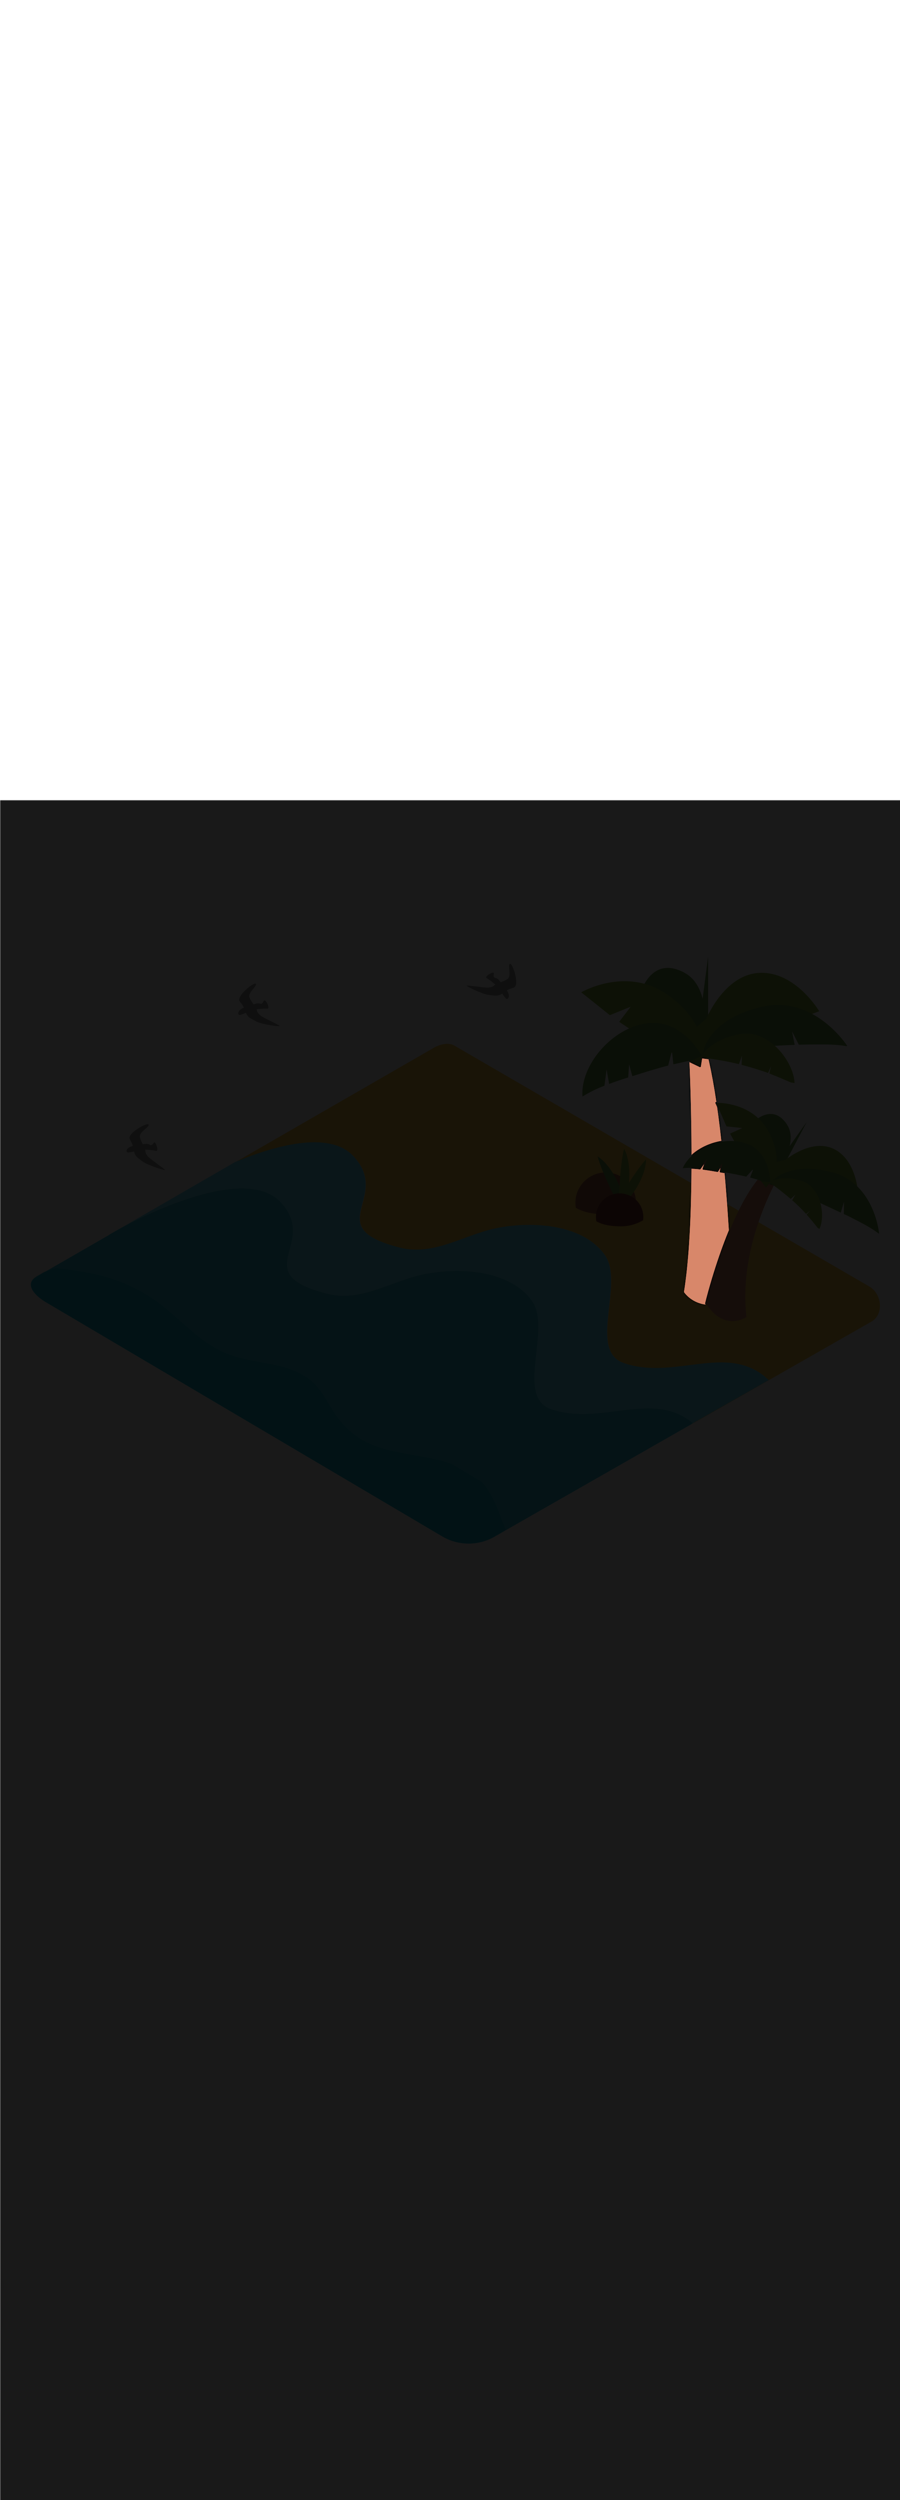 <ns0:svg xmlns:ns0="http://www.w3.org/2000/svg" version="1.1" id="Layer_1" x="0px" y="0px" viewBox="0 0 500 500" style="width: 180px;" xml:space="preserve" data-imageid="summer-landscape-48" imageName="Summer Landscape" class="illustrations_image"><ns0:defs><ns0:mask id="spotlight-mask"><ns0:rect x="0" y="0" width="100%" height="100%" fill="white" opacity="0.9" /><ns0:style type="text/css" fill="black" /><ns0:style type="text/css" style="" fill="black" /><ns0:path class="st8_summer-landscape-48" d="M 380.103 273.503 L 380.188 273.615 L 380.19 273.618 L 380.277 273.729 L 380.279 273.733 L 380.366 273.843 L 380.369 273.846 L 380.457 273.955 L 380.459 273.958 L 380.548 274.067 L 380.551 274.07 L 380.64 274.177 L 380.643 274.181 L 380.733 274.287 L 380.736 274.29 L 380.827 274.396 L 380.83 274.399 L 380.922 274.504 L 380.925 274.507 L 381.017 274.611 L 381.02 274.614 L 381.114 274.717 L 381.116 274.72 L 381.211 274.822 L 381.214 274.825 L 381.309 274.927 L 381.312 274.93 L 381.407 275.03 L 381.41 275.033 L 381.507 275.133 L 381.51 275.136 L 381.607 275.234 L 381.61 275.237 L 381.708 275.335 L 381.711 275.338 L 381.81 275.435 L 381.813 275.438 L 381.913 275.534 L 381.916 275.537 L 382.016 275.632 L 382.019 275.634 L 382.121 275.729 L 382.124 275.731 L 382.225 275.825 L 382.229 275.828 L 382.331 275.92 L 382.334 275.923 L 382.437 276.014 L 382.441 276.017 L 382.545 276.107 L 382.548 276.11 L 382.652 276.2 L 382.656 276.202 L 382.761 276.291 L 382.764 276.294 L 382.87 276.382 L 382.873 276.384 L 382.98 276.471 L 382.983 276.474 L 383.091 276.56 L 383.094 276.562 L 383.202 276.648 L 383.205 276.65 L 383.314 276.734 L 383.317 276.737 L 383.427 276.82 L 383.43 276.823 L 383.54 276.905 L 383.543 276.907 L 383.654 276.989 L 383.658 276.991 L 383.769 277.072 L 383.772 277.074 L 383.884 277.154 L 383.888 277.156 L 384 277.235 L 384.004 277.237 L 384.117 277.315 L 384.12 277.317 L 384.234 277.394 L 384.237 277.396 L 384.352 277.472 L 384.355 277.474 L 384.47 277.549 L 384.474 277.551 L 384.589 277.625 L 384.593 277.628 L 384.709 277.701 L 384.713 277.703 L 384.829 277.775 L 384.833 277.777 L 384.95 277.848 L 384.954 277.85 L 385.072 277.921 L 385.075 277.923 L 385.194 277.992 L 385.197 277.994 L 385.316 278.062 L 385.32 278.064 L 385.44 278.132 L 385.443 278.134 L 385.563 278.2 L 385.567 278.202 L 385.688 278.268 L 385.691 278.269 L 385.812 278.334 L 385.816 278.336 L 385.938 278.4 L 385.941 278.401 L 386.064 278.464 L 386.067 278.466 L 386.19 278.527 L 386.194 278.529 L 386.317 278.59 L 386.321 278.592 L 386.444 278.651 L 386.448 278.653 L 386.572 278.712 L 386.576 278.714 L 386.701 278.771 L 386.704 278.773 L 386.83 278.83 L 386.833 278.832 L 386.959 278.888 L 386.963 278.889 L 387.089 278.944 L 387.093 278.946 L 387.22 279 L 387.223 279.001 L 387.35 279.054 L 387.354 279.056 L 387.482 279.108 L 387.485 279.109 L 387.614 279.16 L 387.617 279.161 L 387.746 279.211 L 387.749 279.213 L 387.879 279.262 L 387.882 279.263 L 388.012 279.311 L 388.015 279.313 L 388.145 279.36 L 388.149 279.361 L 388.279 279.407 L 388.283 279.408 L 388.414 279.454 L 388.417 279.455 L 388.548 279.499 L 388.552 279.5 L 388.684 279.543 L 388.687 279.544 L 388.819 279.587 L 388.823 279.588 L 388.955 279.629 L 388.959 279.63 L 389.092 279.67 L 389.095 279.671 L 389.228 279.71 L 389.232 279.711 L 389.365 279.75 L 389.369 279.751 L 389.503 279.788 L 389.507 279.789 L 389.641 279.825 L 389.645 279.826 L 389.779 279.861 L 389.783 279.862 L 389.918 279.896 L 389.921 279.897 L 390.056 279.93 L 390.06 279.931 L 390.196 279.963 L 390.199 279.964 L 390.335 279.995 L 390.339 279.996 L 390.475 280.026 L 390.479 280.027 L 390.615 280.056 L 390.619 280.056 L 390.756 280.084 L 390.76 280.085 L 390.897 280.112 L 390.9 280.113 L 391.038 280.139 L 391.042 280.139 L 391.179 280.164 L 391.183 280.165 L 391.321 280.189 L 391.325 280.189 L 391.463 280.212 L 391.467 280.213 L 391.605 280.235 L 391.609 280.235 L 391.748 280.256 L 391.751 280.257 L 391.89 280.276 L 391.894 280.277 L 391.988 280.29 L 391.782 279.974 L 391.782 279.974 L 391.778 279.968 L 391.753 279.925 L 391.733 279.879 L 391.718 279.831 L 391.707 279.782 L 391.701 279.732 L 391.7 279.682 L 391.705 279.632 L 391.708 279.611 L 391.714 279.575 L 391.729 279.506 L 391.73 279.499 L 391.757 279.383 L 391.757 279.38 L 391.795 279.218 L 391.796 279.216 L 391.846 279.01 L 391.846 279.008 L 391.907 278.758 L 391.907 278.756 L 391.98 278.464 L 391.98 278.462 L 392.064 278.128 L 392.064 278.126 L 392.159 277.751 L 392.16 277.75 L 392.266 277.335 L 392.266 277.333 L 392.384 276.879 L 392.384 276.878 L 392.512 276.386 L 392.512 276.385 L 392.652 275.856 L 392.652 275.855 L 392.802 275.29 L 392.802 275.289 L 392.963 274.689 L 392.963 274.688 L 393.135 274.055 L 393.135 274.053 L 393.317 273.387 L 393.318 273.386 L 393.51 272.687 L 393.511 272.686 L 393.714 271.957 L 393.714 271.955 L 393.928 271.196 L 393.928 271.195 L 394.152 270.406 L 394.152 270.405 L 394.386 269.589 L 394.387 269.588 L 394.631 268.744 L 394.631 268.743 L 394.885 267.874 L 394.886 267.872 L 395.15 266.978 L 395.15 266.976 L 395.424 266.058 L 395.425 266.057 L 395.709 265.115 L 395.709 265.114 L 396.003 264.15 L 396.003 264.149 L 396.307 263.164 L 396.307 263.163 L 396.62 262.158 L 396.62 262.156 L 396.943 261.132 L 396.943 261.131 L 397.275 260.089 L 397.276 260.087 L 397.617 259.028 L 397.617 259.027 L 397.968 257.951 L 397.968 257.95 L 398.328 256.859 L 398.328 256.858 L 398.697 255.753 L 398.698 255.751 L 399.075 254.633 L 399.076 254.632 L 399.463 253.502 L 399.463 253.5 L 399.859 252.359 L 399.859 252.357 L 400.264 251.205 L 400.265 251.203 L 400.678 250.043 L 400.678 250.041 L 401.1 248.872 L 401.101 248.87 L 401.531 247.694 L 401.532 247.692 L 401.97 246.509 L 401.971 246.507 L 402.418 245.319 L 402.419 245.317 L 402.875 244.125 L 402.876 244.123 L 403.339 242.928 L 403.34 242.925 L 403.812 241.728 L 403.813 241.725 L 404.293 240.526 L 404.294 240.524 L 404.782 239.324 L 404.783 239.322 L 404.918 238.995 L 404.876 238.319 L 404.876 238.319 L 404.773 236.681 L 404.773 236.68 L 404.666 235.025 L 404.666 235.024 L 404.556 233.353 L 404.556 233.352 L 404.443 231.665 L 404.443 231.664 L 404.326 229.963 L 404.326 229.962 L 404.207 228.246 L 404.206 228.245 L 404.083 226.516 L 404.083 226.516 L 403.957 224.774 L 403.957 224.774 L 403.827 223.021 L 403.827 223.02 L 403.694 221.256 L 403.694 221.256 L 403.557 219.482 L 403.557 219.481 L 403.417 217.698 L 403.417 217.698 L 403.273 215.907 L 403.273 215.906 L 403.126 214.107 L 403.126 214.106 L 402.975 212.301 L 402.975 212.3 L 402.82 210.489 L 402.82 210.488 L 402.662 208.671 L 402.662 208.67 L 402.539 207.288 L 402.396 207.264 L 402.251 207.238 L 402.106 207.213 L 401.96 207.188 L 401.815 207.163 L 401.67 207.138 L 401.525 207.114 L 401.38 207.089 L 401.234 207.064 L 401.089 207.04 L 400.944 207.015 L 400.799 206.991 L 400.654 206.966 L 400.508 206.942 L 400.363 206.917 L 400.218 206.893 L 400.218 206.893 L 400.189 206.888 L 400.142 206.874 L 400.097 206.857 L 400.053 206.835 L 400.012 206.809 L 399.974 206.779 L 399.939 206.746 L 399.907 206.709 L 399.879 206.669 L 399.855 206.627 L 399.835 206.583 L 399.819 206.537 L 399.808 206.489 L 399.802 206.441 L 399.8 206.392 L 399.803 206.344 L 399.811 206.296 L 399.821 206.248 L 399.831 206.201 L 399.841 206.154 L 399.851 206.106 L 399.861 206.059 L 399.872 206.011 L 399.882 205.964 L 399.892 205.916 L 399.902 205.869 L 399.912 205.821 L 399.922 205.774 L 399.932 205.726 L 399.942 205.679 L 399.952 205.631 L 399.962 205.584 L 399.973 205.536 L 399.983 205.489 L 399.993 205.441 L 400.003 205.394 L 400.013 205.346 L 400.023 205.299 L 400.033 205.252 L 400.043 205.204 L 400.053 205.157 L 400.063 205.109 L 400.074 205.062 L 400.084 205.014 L 400.094 204.967 L 400.104 204.919 L 400.114 204.872 L 400.124 204.824 L 400.134 204.777 L 400.144 204.729 L 400.154 204.682 L 400.164 204.634 L 400.175 204.587 L 400.185 204.539 L 400.195 204.492 L 400.205 204.444 L 400.206 204.439 L 400.199 204.45 L 400.172 204.495 L 400.144 204.539 L 400.117 204.584 L 400.09 204.628 L 400.063 204.673 L 400.035 204.717 L 400.008 204.762 L 399.981 204.806 L 399.953 204.85 L 399.926 204.895 L 399.899 204.939 L 399.872 204.984 L 399.844 205.028 L 399.817 205.073 L 399.79 205.117 L 399.763 205.162 L 399.735 205.206 L 399.708 205.25 L 399.681 205.295 L 399.653 205.339 L 399.626 205.384 L 399.599 205.428 L 399.572 205.473 L 399.544 205.517 L 399.517 205.562 L 399.49 205.606 L 399.435 205.695 L 399.408 205.739 L 399.381 205.784 L 399.353 205.828 L 399.326 205.873 L 399.299 205.917 L 399.272 205.962 L 399.244 206.006 L 399.217 206.05 L 399.19 206.095 L 399.163 206.139 L 399.135 206.184 L 399.108 206.228 L 399.081 206.273 L 399.053 206.317 L 399.026 206.362 L 398.999 206.402 L 398.967 206.439 L 398.932 206.474 L 398.894 206.504 L 398.853 206.531 L 398.81 206.554 L 398.765 206.572 L 398.718 206.586 L 398.67 206.595 L 398.621 206.6 L 398.572 206.599 L 398.524 206.594 L 398.445 206.582 L 398.366 206.57 L 398.287 206.557 L 398.208 206.545 L 398.128 206.533 L 398.049 206.52 L 397.97 206.508 L 397.891 206.495 L 397.812 206.482 L 397.733 206.47 L 397.654 206.457 L 397.575 206.444 L 397.496 206.432 L 397.417 206.419 L 397.338 206.406 L 397.259 206.393 L 397.18 206.38 L 397.101 206.367 L 397.022 206.354 L 396.943 206.341 L 396.864 206.328 L 396.785 206.315 L 396.706 206.302 L 396.627 206.289 L 396.549 206.276 L 396.47 206.263 L 396.391 206.25 L 396.312 206.237 L 396.233 206.223 L 396.154 206.21 L 396.075 206.197 L 395.997 206.184 L 395.839 206.158 L 395.76 206.145 L 395.681 206.132 L 395.603 206.118 L 395.524 206.105 L 395.445 206.092 L 395.367 206.079 L 395.288 206.066 L 395.209 206.053 L 395.13 206.04 L 395.052 206.027 L 394.973 206.014 L 394.895 206.001 L 394.816 205.988 L 394.737 205.975 L 394.659 205.962 L 394.58 205.95 L 394.501 205.937 L 394.423 205.924 L 394.344 205.911 L 394.266 205.898 L 394.187 205.886 L 394.109 205.873 L 394.03 205.861 L 393.952 205.848 L 393.873 205.836 L 393.795 205.823 L 393.716 205.811 L 393.638 205.798 L 393.559 205.786 L 393.481 205.774 L 393.402 205.762 L 393.324 205.75 L 393.246 205.738 L 393.167 205.726 L 393.089 205.714 L 393.01 205.702 L 392.932 205.69 L 392.854 205.679 L 392.775 205.667 L 392.697 205.655 L 392.619 205.644 L 392.54 205.633 L 392.462 205.621 L 392.384 205.61 L 392.306 205.599 L 392.227 205.588 L 392.149 205.577 L 392.071 205.566 L 391.993 205.555 L 391.914 205.545 L 391.836 205.534 L 391.758 205.523 L 391.68 205.513 L 391.602 205.503 L 391.524 205.493 L 391.445 205.482 L 391.367 205.472 L 391.289 205.463 L 391.211 205.453 L 391.133 205.443 L 391.055 205.434 L 390.977 205.424 L 390.899 205.415 L 390.821 205.406 L 390.742 205.397 L 390.742 205.396 L 390.701 205.39 L 390.653 205.378 L 390.606 205.361 L 390.562 205.34 L 390.519 205.314 L 390.48 205.284 L 390.443 205.25 L 390.41 205.213 L 390.381 205.173 L 390.356 205.13 L 390.335 205.085 L 390.319 205.038 L 390.308 204.99 L 390.302 204.94 L 390.3 204.891 L 390.303 204.841 L 390.312 204.792 L 390.325 204.744 L 390.343 204.689 L 390.361 204.633 L 390.379 204.578 L 390.398 204.522 L 390.416 204.467 L 390.434 204.411 L 390.452 204.356 L 390.47 204.3 L 390.488 204.244 L 390.507 204.189 L 390.525 204.133 L 390.543 204.078 L 390.561 204.022 L 390.579 203.967 L 390.598 203.911 L 390.616 203.856 L 390.634 203.8 L 390.652 203.744 L 390.67 203.689 L 390.688 203.633 L 390.707 203.578 L 390.725 203.522 L 390.743 203.467 L 390.761 203.411 L 390.779 203.356 L 390.798 203.3 L 390.834 203.189 L 390.852 203.133 L 390.87 203.078 L 390.888 203.022 L 390.907 202.967 L 390.925 202.911 L 390.943 202.856 L 390.961 202.8 L 390.979 202.744 L 390.998 202.689 L 391.016 202.633 L 391.034 202.578 L 391.052 202.522 L 391.07 202.467 L 391.088 202.411 L 391.107 202.356 L 391.115 202.329 L 391.087 202.368 L 391.049 202.422 L 391.01 202.475 L 390.934 202.582 L 390.895 202.636 L 390.78 202.796 L 390.742 202.85 L 390.665 202.957 L 390.627 203.011 L 390.511 203.171 L 390.473 203.225 L 390.396 203.332 L 390.358 203.385 L 390.243 203.546 L 390.204 203.599 L 390.089 203.76 L 390.051 203.814 L 389.974 203.921 L 389.936 203.974 L 389.82 204.135 L 389.782 204.188 L 389.705 204.295 L 389.667 204.349 L 389.629 204.402 L 389.59 204.456 L 389.552 204.51 L 389.513 204.563 L 389.437 204.67 L 389.398 204.724 L 389.283 204.884 L 389.245 204.938 L 389.206 204.991 L 389.176 205.03 L 389.142 205.065 L 389.105 205.096 L 389.065 205.124 L 389.023 205.148 L 388.978 205.167 L 388.932 205.182 L 388.884 205.193 L 388.836 205.199 L 388.787 205.2 L 388.738 205.196 L 388.642 205.184 L 388.546 205.172 L 388.45 205.161 L 388.354 205.15 L 388.258 205.138 L 388.162 205.127 L 388.066 205.117 L 387.97 205.106 L 387.874 205.096 L 387.778 205.085 L 387.682 205.075 L 387.586 205.065 L 387.49 205.056 L 387.394 205.046 L 387.298 205.037 L 387.202 205.028 L 387.106 205.019 L 387.01 205.01 L 386.914 205.002 L 386.819 204.993 L 386.723 204.985 L 386.627 204.977 L 386.531 204.969 L 386.435 204.962 L 386.34 204.955 L 386.244 204.947 L 386.148 204.94 L 386.052 204.934 L 385.957 204.927 L 385.861 204.921 L 385.765 204.915 L 385.67 204.909 L 385.574 204.903 L 385.479 204.897 L 385.383 204.892 L 385.287 204.887 L 385.192 204.882 L 385.097 204.877 L 385.001 204.873 L 384.906 204.868 L 384.81 204.864 L 384.715 204.86 L 384.62 204.856 L 384.524 204.853 L 384.429 204.85 L 384.334 204.847 L 384.239 204.844 L 384.16 204.841 L 384.156 205.587 L 384.141 207.473 L 384.123 209.364 L 384.101 211.259 L 384.075 213.156 L 384.045 215.054 L 384.01 216.954 L 383.971 218.854 L 383.928 220.752 L 383.88 222.649 L 383.828 224.544 L 383.771 226.435 L 383.709 228.322 L 383.641 230.204 L 383.569 232.08 L 383.492 233.949 L 383.409 235.81 L 383.32 237.664 L 383.227 239.507 L 383.127 241.341 L 383.022 243.164 L 382.91 244.975 L 382.793 246.773 L 382.67 248.557 L 382.54 250.328 L 382.404 252.082 L 382.261 253.821 L 382.112 255.543 L 381.956 257.247 L 381.794 258.933 L 381.624 260.599 L 381.448 262.244 L 381.264 263.869 L 381.073 265.471 L 380.875 267.05 L 380.669 268.606 L 380.456 270.137 L 380.235 271.642 L 380.006 273.124 L 380.001 273.171 L 380 273.218 L 380.004 273.265 L 380.013 273.312 L 380.025 273.357 L 380.042 273.401 L 380.063 273.444 L 380.088 273.484 L 380.103 273.503 L 380.103 273.503 Z M 400.666 188.569 L 400.666 188.567 L 400.461 186.752 L 400.46 186.751 L 400.251 184.94 L 400.251 184.939 L 400.037 183.135 L 400.037 183.133 L 399.819 181.336 L 399.818 181.335 L 399.596 179.545 L 399.596 179.544 L 399.369 177.762 L 399.369 177.761 L 399.138 175.989 L 399.138 175.987 L 398.902 174.226 L 398.902 174.224 L 398.662 172.473 L 398.662 172.472 L 398.418 170.732 L 398.417 170.731 L 398.398 170.599 L 398.305 170.384 L 398.248 170.252 L 398.19 170.12 L 398.132 169.987 L 398.075 169.855 L 398.017 169.723 L 397.96 169.59 L 397.902 169.458 L 397.845 169.326 L 397.787 169.193 L 397.729 169.061 L 397.672 168.929 L 397.614 168.796 L 397.557 168.664 L 397.499 168.532 L 397.442 168.399 L 397.424 168.354 L 397.412 168.307 L 397.404 168.259 L 397.4 168.211 L 397.401 168.163 L 397.407 168.114 L 397.418 168.067 L 397.433 168.021 L 397.453 167.977 L 397.476 167.934 L 397.504 167.895 L 397.536 167.858 L 397.57 167.824 L 397.608 167.794 L 397.649 167.767 L 397.692 167.745 L 397.737 167.727 L 397.784 167.714 L 397.832 167.705 L 397.88 167.7 L 397.886 167.7 L 397.888 167.7 L 397.907 167.699 L 397.909 167.699 L 397.94 167.698 L 397.943 167.698 L 397.975 167.697 L 397.915 167.289 L 397.915 167.287 L 397.657 165.588 L 397.656 165.586 L 397.394 163.902 L 397.393 163.9 L 397.126 162.231 L 397.126 162.229 L 396.854 160.577 L 396.854 160.575 L 396.577 158.94 L 396.576 158.937 L 396.295 157.321 L 396.295 157.318 L 396.008 155.721 L 396.008 155.718 L 395.717 154.14 L 395.716 154.138 L 395.42 152.58 L 395.42 152.577 L 395.119 151.041 L 395.118 151.038 L 394.813 149.524 L 394.812 149.521 L 394.501 148.03 L 394.5 148.027 L 394.185 146.56 L 394.184 146.556 L 393.863 145.114 L 393.862 145.11 L 393.613 144.025 L 393.51 144.01 L 393.292 143.979 L 393.074 143.948 L 392.857 143.917 L 392.639 143.886 L 392.422 143.856 L 392.204 143.826 L 391.986 143.796 L 391.769 143.766 L 391.551 143.736 L 391.333 143.707 L 391.115 143.678 L 390.898 143.649 L 390.68 143.62 L 390.462 143.591 L 390.245 143.563 L 390.094 143.543 L 390.094 143.545 L 390.085 143.602 L 390.076 143.66 L 390.067 143.717 L 390.03 143.948 L 390.021 144.005 L 390.012 144.063 L 390.003 144.12 L 389.967 144.351 L 389.958 144.408 L 389.948 144.466 L 389.939 144.523 L 389.912 144.696 L 389.903 144.754 L 389.885 144.869 L 389.876 144.926 L 389.848 145.099 L 389.839 145.157 L 389.812 145.329 L 389.803 145.387 L 389.785 145.502 L 389.776 145.56 L 389.748 145.733 L 389.739 145.79 L 389.73 145.848 L 389.721 145.905 L 389.685 146.136 L 389.676 146.193 L 389.667 146.251 L 389.658 146.308 L 389.621 146.539 L 389.612 146.596 L 389.603 146.654 L 389.558 146.942 L 389.548 146.999 L 389.539 147.057 L 389.494 147.345 L 389.485 147.402 L 389.476 147.46 L 389.43 147.748 L 389.421 147.805 L 389.394 147.978 L 389.384 148.026 L 389.369 148.073 L 389.35 148.118 L 389.327 148.161 L 389.299 148.201 L 389.268 148.239 L 389.233 148.273 L 389.195 148.304 L 389.154 148.331 L 389.11 148.354 L 389.065 148.372 L 389.018 148.386 L 388.97 148.395 L 388.921 148.4 L 388.872 148.399 L 388.823 148.394 L 388.775 148.384 L 388.729 148.37 L 388.683 148.351 L 388.423 148.225 L 388.162 148.1 L 387.902 147.975 L 387.641 147.85 L 387.38 147.724 L 386.859 147.474 L 386.599 147.349 L 386.338 147.223 L 386.077 147.098 L 385.817 146.973 L 385.296 146.722 L 385.035 146.597 L 384.774 146.472 L 384.514 146.347 L 384.253 146.221 L 383.732 145.971 L 383.471 145.846 L 383.211 145.72 L 383.039 145.638 L 383.074 146.499 L 383.12 147.634 L 383.166 148.804 L 383.212 150.009 L 383.258 151.248 L 383.305 152.519 L 383.351 153.823 L 383.397 155.159 L 383.443 156.524 L 383.489 157.92 L 383.534 159.344 L 383.579 160.796 L 383.623 162.275 L 383.666 163.781 L 383.708 165.312 L 383.749 166.867 L 383.789 168.446 L 383.827 170.048 L 383.865 171.672 L 383.9 173.317 L 383.934 174.983 L 383.967 176.668 L 383.997 178.371 L 384.026 180.093 L 384.052 181.831 L 384.076 183.586 L 384.098 185.355 L 384.118 187.14 L 384.135 188.937 L 384.149 190.748 L 384.161 192.57 L 384.17 194.403 L 384.175 196.247 L 384.177 197.093 L 384.244 197.032 L 384.249 197.027 L 384.553 196.758 L 384.559 196.753 L 384.868 196.487 L 384.874 196.483 L 385.188 196.221 L 385.193 196.216 L 385.512 195.959 L 385.518 195.954 L 385.842 195.701 L 385.848 195.696 L 386.177 195.446 L 386.183 195.442 L 386.516 195.196 L 386.522 195.192 L 386.86 194.95 L 386.866 194.946 L 387.209 194.708 L 387.214 194.704 L 387.561 194.47 L 387.567 194.467 L 387.918 194.237 L 387.924 194.233 L 388.28 194.008 L 388.285 194.004 L 388.645 193.783 L 388.651 193.78 L 389.014 193.563 L 389.02 193.559 L 389.387 193.347 L 389.393 193.344 L 389.764 193.136 L 389.77 193.132 L 390.144 192.929 L 390.15 192.926 L 390.528 192.726 L 390.534 192.723 L 390.915 192.529 L 390.921 192.526 L 391.306 192.336 L 391.311 192.333 L 391.699 192.147 L 391.705 192.144 L 392.096 191.964 L 392.102 191.961 L 392.496 191.785 L 392.502 191.782 L 392.898 191.611 L 392.904 191.608 L 393.304 191.442 L 393.309 191.439 L 393.711 191.278 L 393.717 191.275 L 394.122 191.119 L 394.128 191.116 L 394.535 190.964 L 394.541 190.962 L 394.95 190.815 L 394.956 190.813 L 395.367 190.671 L 395.373 190.669 L 395.787 190.533 L 395.793 190.531 L 396.208 190.399 L 396.214 190.397 L 396.631 190.271 L 396.637 190.269 L 397.056 190.148 L 397.062 190.146 L 397.483 190.03 L 397.489 190.029 L 397.911 189.918 L 397.917 189.917 L 398.341 189.811 L 398.347 189.81 L 398.772 189.71 L 398.778 189.709 L 399.204 189.615 L 399.211 189.613 L 399.638 189.525 L 399.644 189.523 L 400.072 189.44 L 400.078 189.439 L 400.507 189.361 L 400.514 189.36 L 400.749 189.321 L 400.666 188.569 Z" id="element_111" fill="black" /><ns0:path class="st8_summer-landscape-48" d="M 380.103 273.503 L 380.188 273.615 L 380.19 273.618 L 380.277 273.729 L 380.279 273.733 L 380.366 273.843 L 380.369 273.846 L 380.457 273.955 L 380.459 273.958 L 380.548 274.067 L 380.551 274.07 L 380.64 274.177 L 380.643 274.181 L 380.733 274.287 L 380.736 274.29 L 380.827 274.396 L 380.83 274.399 L 380.922 274.504 L 380.925 274.507 L 381.017 274.611 L 381.02 274.614 L 381.114 274.717 L 381.116 274.72 L 381.211 274.822 L 381.214 274.825 L 381.309 274.927 L 381.312 274.93 L 381.407 275.03 L 381.41 275.033 L 381.507 275.133 L 381.51 275.136 L 381.607 275.234 L 381.61 275.237 L 381.708 275.335 L 381.711 275.338 L 381.81 275.435 L 381.813 275.438 L 381.913 275.534 L 381.916 275.537 L 382.016 275.632 L 382.019 275.634 L 382.121 275.729 L 382.124 275.731 L 382.225 275.825 L 382.229 275.828 L 382.331 275.92 L 382.334 275.923 L 382.437 276.014 L 382.441 276.017 L 382.545 276.107 L 382.548 276.11 L 382.652 276.2 L 382.656 276.202 L 382.761 276.291 L 382.764 276.294 L 382.87 276.382 L 382.873 276.384 L 382.98 276.471 L 382.983 276.474 L 383.091 276.56 L 383.094 276.562 L 383.202 276.648 L 383.205 276.65 L 383.314 276.734 L 383.317 276.737 L 383.427 276.82 L 383.43 276.823 L 383.54 276.905 L 383.543 276.907 L 383.654 276.989 L 383.658 276.991 L 383.769 277.072 L 383.772 277.074 L 383.884 277.154 L 383.888 277.156 L 384 277.235 L 384.004 277.237 L 384.117 277.315 L 384.12 277.317 L 384.234 277.394 L 384.237 277.396 L 384.352 277.472 L 384.355 277.474 L 384.47 277.549 L 384.474 277.551 L 384.589 277.625 L 384.593 277.628 L 384.709 277.701 L 384.713 277.703 L 384.829 277.775 L 384.833 277.777 L 384.95 277.848 L 384.954 277.85 L 385.072 277.921 L 385.075 277.923 L 385.194 277.992 L 385.197 277.994 L 385.316 278.062 L 385.32 278.064 L 385.44 278.132 L 385.443 278.134 L 385.563 278.2 L 385.567 278.202 L 385.688 278.268 L 385.691 278.269 L 385.812 278.334 L 385.816 278.336 L 385.938 278.4 L 385.941 278.401 L 386.064 278.464 L 386.067 278.466 L 386.19 278.527 L 386.194 278.529 L 386.317 278.59 L 386.321 278.592 L 386.444 278.651 L 386.448 278.653 L 386.572 278.712 L 386.576 278.714 L 386.701 278.771 L 386.704 278.773 L 386.83 278.83 L 386.833 278.832 L 386.959 278.888 L 386.963 278.889 L 387.089 278.944 L 387.093 278.946 L 387.22 279 L 387.223 279.001 L 387.35 279.054 L 387.354 279.056 L 387.482 279.108 L 387.485 279.109 L 387.614 279.16 L 387.617 279.161 L 387.746 279.211 L 387.749 279.213 L 387.879 279.262 L 387.882 279.263 L 388.012 279.311 L 388.015 279.313 L 388.145 279.36 L 388.149 279.361 L 388.279 279.407 L 388.283 279.408 L 388.414 279.454 L 388.417 279.455 L 388.548 279.499 L 388.552 279.5 L 388.684 279.543 L 388.687 279.544 L 388.819 279.587 L 388.823 279.588 L 388.955 279.629 L 388.959 279.63 L 389.092 279.67 L 389.095 279.671 L 389.228 279.71 L 389.232 279.711 L 389.365 279.75 L 389.369 279.751 L 389.503 279.788 L 389.507 279.789 L 389.641 279.825 L 389.645 279.826 L 389.779 279.861 L 389.783 279.862 L 389.918 279.896 L 389.921 279.897 L 390.056 279.93 L 390.06 279.931 L 390.196 279.963 L 390.199 279.964 L 390.335 279.995 L 390.339 279.996 L 390.475 280.026 L 390.479 280.027 L 390.615 280.056 L 390.619 280.056 L 390.756 280.084 L 390.76 280.085 L 390.897 280.112 L 390.9 280.113 L 391.038 280.139 L 391.042 280.139 L 391.179 280.164 L 391.183 280.165 L 391.321 280.189 L 391.325 280.189 L 391.463 280.212 L 391.467 280.213 L 391.605 280.235 L 391.609 280.235 L 391.748 280.256 L 391.751 280.257 L 391.89 280.276 L 391.894 280.277 L 391.988 280.29 L 391.782 279.974 L 391.782 279.974 L 391.778 279.968 L 391.753 279.925 L 391.733 279.879 L 391.718 279.831 L 391.707 279.782 L 391.701 279.732 L 391.7 279.682 L 391.705 279.632 L 391.708 279.611 L 391.714 279.575 L 391.729 279.506 L 391.73 279.499 L 391.757 279.383 L 391.757 279.38 L 391.795 279.218 L 391.796 279.216 L 391.846 279.01 L 391.846 279.008 L 391.907 278.758 L 391.907 278.756 L 391.98 278.464 L 391.98 278.462 L 392.064 278.128 L 392.064 278.126 L 392.159 277.751 L 392.16 277.75 L 392.266 277.335 L 392.266 277.333 L 392.384 276.879 L 392.384 276.878 L 392.512 276.386 L 392.512 276.385 L 392.652 275.856 L 392.652 275.855 L 392.802 275.29 L 392.802 275.289 L 392.963 274.689 L 392.963 274.688 L 393.135 274.055 L 393.135 274.053 L 393.317 273.387 L 393.318 273.386 L 393.51 272.687 L 393.511 272.686 L 393.714 271.957 L 393.714 271.955 L 393.928 271.196 L 393.928 271.195 L 394.152 270.406 L 394.152 270.405 L 394.386 269.589 L 394.387 269.588 L 394.631 268.744 L 394.631 268.743 L 394.885 267.874 L 394.886 267.872 L 395.15 266.978 L 395.15 266.976 L 395.424 266.058 L 395.425 266.057 L 395.709 265.115 L 395.709 265.114 L 396.003 264.15 L 396.003 264.149 L 396.307 263.164 L 396.307 263.163 L 396.62 262.158 L 396.62 262.156 L 396.943 261.132 L 396.943 261.131 L 397.275 260.089 L 397.276 260.087 L 397.617 259.028 L 397.617 259.027 L 397.968 257.951 L 397.968 257.95 L 398.328 256.859 L 398.328 256.858 L 398.697 255.753 L 398.698 255.751 L 399.075 254.633 L 399.076 254.632 L 399.463 253.502 L 399.463 253.5 L 399.859 252.359 L 399.859 252.357 L 400.264 251.205 L 400.265 251.203 L 400.678 250.043 L 400.678 250.041 L 401.1 248.872 L 401.101 248.87 L 401.531 247.694 L 401.532 247.692 L 401.97 246.509 L 401.971 246.507 L 402.418 245.319 L 402.419 245.317 L 402.875 244.125 L 402.876 244.123 L 403.339 242.928 L 403.34 242.925 L 403.812 241.728 L 403.813 241.725 L 404.293 240.526 L 404.294 240.524 L 404.782 239.324 L 404.783 239.322 L 404.918 238.995 L 404.876 238.319 L 404.876 238.319 L 404.773 236.681 L 404.773 236.68 L 404.666 235.025 L 404.666 235.024 L 404.556 233.353 L 404.556 233.352 L 404.443 231.665 L 404.443 231.664 L 404.326 229.963 L 404.326 229.962 L 404.207 228.246 L 404.206 228.245 L 404.083 226.516 L 404.083 226.516 L 403.957 224.774 L 403.957 224.774 L 403.827 223.021 L 403.827 223.02 L 403.694 221.256 L 403.694 221.256 L 403.557 219.482 L 403.557 219.481 L 403.417 217.698 L 403.417 217.698 L 403.273 215.907 L 403.273 215.906 L 403.126 214.107 L 403.126 214.106 L 402.975 212.301 L 402.975 212.3 L 402.82 210.489 L 402.82 210.488 L 402.662 208.671 L 402.662 208.67 L 402.539 207.288 L 402.396 207.264 L 402.251 207.238 L 402.106 207.213 L 401.96 207.188 L 401.815 207.163 L 401.67 207.138 L 401.525 207.114 L 401.38 207.089 L 401.234 207.064 L 401.089 207.04 L 400.944 207.015 L 400.799 206.991 L 400.654 206.966 L 400.508 206.942 L 400.363 206.917 L 400.218 206.893 L 400.218 206.893 L 400.189 206.888 L 400.142 206.874 L 400.097 206.857 L 400.053 206.835 L 400.012 206.809 L 399.974 206.779 L 399.939 206.746 L 399.907 206.709 L 399.879 206.669 L 399.855 206.627 L 399.835 206.583 L 399.819 206.537 L 399.808 206.489 L 399.802 206.441 L 399.8 206.392 L 399.803 206.344 L 399.811 206.296 L 399.821 206.248 L 399.831 206.201 L 399.841 206.154 L 399.851 206.106 L 399.861 206.059 L 399.872 206.011 L 399.882 205.964 L 399.892 205.916 L 399.902 205.869 L 399.912 205.821 L 399.922 205.774 L 399.932 205.726 L 399.942 205.679 L 399.952 205.631 L 399.962 205.584 L 399.973 205.536 L 399.983 205.489 L 399.993 205.441 L 400.003 205.394 L 400.013 205.346 L 400.023 205.299 L 400.033 205.252 L 400.043 205.204 L 400.053 205.157 L 400.063 205.109 L 400.074 205.062 L 400.084 205.014 L 400.094 204.967 L 400.104 204.919 L 400.114 204.872 L 400.124 204.824 L 400.134 204.777 L 400.144 204.729 L 400.154 204.682 L 400.164 204.634 L 400.175 204.587 L 400.185 204.539 L 400.195 204.492 L 400.205 204.444 L 400.206 204.439 L 400.199 204.45 L 400.172 204.495 L 400.144 204.539 L 400.117 204.584 L 400.09 204.628 L 400.063 204.673 L 400.035 204.717 L 400.008 204.762 L 399.981 204.806 L 399.953 204.85 L 399.926 204.895 L 399.899 204.939 L 399.872 204.984 L 399.844 205.028 L 399.817 205.073 L 399.79 205.117 L 399.763 205.162 L 399.735 205.206 L 399.708 205.25 L 399.681 205.295 L 399.653 205.339 L 399.626 205.384 L 399.599 205.428 L 399.572 205.473 L 399.544 205.517 L 399.517 205.562 L 399.49 205.606 L 399.435 205.695 L 399.408 205.739 L 399.381 205.784 L 399.353 205.828 L 399.326 205.873 L 399.299 205.917 L 399.272 205.962 L 399.244 206.006 L 399.217 206.05 L 399.19 206.095 L 399.163 206.139 L 399.135 206.184 L 399.108 206.228 L 399.081 206.273 L 399.053 206.317 L 399.026 206.362 L 398.999 206.402 L 398.967 206.439 L 398.932 206.474 L 398.894 206.504 L 398.853 206.531 L 398.81 206.554 L 398.765 206.572 L 398.718 206.586 L 398.67 206.595 L 398.621 206.6 L 398.572 206.599 L 398.524 206.594 L 398.445 206.582 L 398.366 206.57 L 398.287 206.557 L 398.208 206.545 L 398.128 206.533 L 398.049 206.52 L 397.97 206.508 L 397.891 206.495 L 397.812 206.482 L 397.733 206.47 L 397.654 206.457 L 397.575 206.444 L 397.496 206.432 L 397.417 206.419 L 397.338 206.406 L 397.259 206.393 L 397.18 206.38 L 397.101 206.367 L 397.022 206.354 L 396.943 206.341 L 396.864 206.328 L 396.785 206.315 L 396.706 206.302 L 396.627 206.289 L 396.549 206.276 L 396.47 206.263 L 396.391 206.25 L 396.312 206.237 L 396.233 206.223 L 396.154 206.21 L 396.075 206.197 L 395.997 206.184 L 395.839 206.158 L 395.76 206.145 L 395.681 206.132 L 395.603 206.118 L 395.524 206.105 L 395.445 206.092 L 395.367 206.079 L 395.288 206.066 L 395.209 206.053 L 395.13 206.04 L 395.052 206.027 L 394.973 206.014 L 394.895 206.001 L 394.816 205.988 L 394.737 205.975 L 394.659 205.962 L 394.58 205.95 L 394.501 205.937 L 394.423 205.924 L 394.344 205.911 L 394.266 205.898 L 394.187 205.886 L 394.109 205.873 L 394.03 205.861 L 393.952 205.848 L 393.873 205.836 L 393.795 205.823 L 393.716 205.811 L 393.638 205.798 L 393.559 205.786 L 393.481 205.774 L 393.402 205.762 L 393.324 205.75 L 393.246 205.738 L 393.167 205.726 L 393.089 205.714 L 393.01 205.702 L 392.932 205.69 L 392.854 205.679 L 392.775 205.667 L 392.697 205.655 L 392.619 205.644 L 392.54 205.633 L 392.462 205.621 L 392.384 205.61 L 392.306 205.599 L 392.227 205.588 L 392.149 205.577 L 392.071 205.566 L 391.993 205.555 L 391.914 205.545 L 391.836 205.534 L 391.758 205.523 L 391.68 205.513 L 391.602 205.503 L 391.524 205.493 L 391.445 205.482 L 391.367 205.472 L 391.289 205.463 L 391.211 205.453 L 391.133 205.443 L 391.055 205.434 L 390.977 205.424 L 390.899 205.415 L 390.821 205.406 L 390.742 205.397 L 390.742 205.396 L 390.701 205.39 L 390.653 205.378 L 390.606 205.361 L 390.562 205.34 L 390.519 205.314 L 390.48 205.284 L 390.443 205.25 L 390.41 205.213 L 390.381 205.173 L 390.356 205.13 L 390.335 205.085 L 390.319 205.038 L 390.308 204.99 L 390.302 204.94 L 390.3 204.891 L 390.303 204.841 L 390.312 204.792 L 390.325 204.744 L 390.343 204.689 L 390.361 204.633 L 390.379 204.578 L 390.398 204.522 L 390.416 204.467 L 390.434 204.411 L 390.452 204.356 L 390.47 204.3 L 390.488 204.244 L 390.507 204.189 L 390.525 204.133 L 390.543 204.078 L 390.561 204.022 L 390.579 203.967 L 390.598 203.911 L 390.616 203.856 L 390.634 203.8 L 390.652 203.744 L 390.67 203.689 L 390.688 203.633 L 390.707 203.578 L 390.725 203.522 L 390.743 203.467 L 390.761 203.411 L 390.779 203.356 L 390.798 203.3 L 390.834 203.189 L 390.852 203.133 L 390.87 203.078 L 390.888 203.022 L 390.907 202.967 L 390.925 202.911 L 390.943 202.856 L 390.961 202.8 L 390.979 202.744 L 390.998 202.689 L 391.016 202.633 L 391.034 202.578 L 391.052 202.522 L 391.07 202.467 L 391.088 202.411 L 391.107 202.356 L 391.115 202.329 L 391.087 202.368 L 391.049 202.422 L 391.01 202.475 L 390.934 202.582 L 390.895 202.636 L 390.78 202.796 L 390.742 202.85 L 390.665 202.957 L 390.627 203.011 L 390.511 203.171 L 390.473 203.225 L 390.396 203.332 L 390.358 203.385 L 390.243 203.546 L 390.204 203.599 L 390.089 203.76 L 390.051 203.814 L 389.974 203.921 L 389.936 203.974 L 389.82 204.135 L 389.782 204.188 L 389.705 204.295 L 389.667 204.349 L 389.629 204.402 L 389.59 204.456 L 389.552 204.51 L 389.513 204.563 L 389.437 204.67 L 389.398 204.724 L 389.283 204.884 L 389.245 204.938 L 389.206 204.991 L 389.176 205.03 L 389.142 205.065 L 389.105 205.096 L 389.065 205.124 L 389.023 205.148 L 388.978 205.167 L 388.932 205.182 L 388.884 205.193 L 388.836 205.199 L 388.787 205.2 L 388.738 205.196 L 388.642 205.184 L 388.546 205.172 L 388.45 205.161 L 388.354 205.15 L 388.258 205.138 L 388.162 205.127 L 388.066 205.117 L 387.97 205.106 L 387.874 205.096 L 387.778 205.085 L 387.682 205.075 L 387.586 205.065 L 387.49 205.056 L 387.394 205.046 L 387.298 205.037 L 387.202 205.028 L 387.106 205.019 L 387.01 205.01 L 386.914 205.002 L 386.819 204.993 L 386.723 204.985 L 386.627 204.977 L 386.531 204.969 L 386.435 204.962 L 386.34 204.955 L 386.244 204.947 L 386.148 204.94 L 386.052 204.934 L 385.957 204.927 L 385.861 204.921 L 385.765 204.915 L 385.67 204.909 L 385.574 204.903 L 385.479 204.897 L 385.383 204.892 L 385.287 204.887 L 385.192 204.882 L 385.097 204.877 L 385.001 204.873 L 384.906 204.868 L 384.81 204.864 L 384.715 204.86 L 384.62 204.856 L 384.524 204.853 L 384.429 204.85 L 384.334 204.847 L 384.239 204.844 L 384.16 204.841 L 384.156 205.587 L 384.141 207.473 L 384.123 209.364 L 384.101 211.259 L 384.075 213.156 L 384.045 215.054 L 384.01 216.954 L 383.971 218.854 L 383.928 220.752 L 383.88 222.649 L 383.828 224.544 L 383.771 226.435 L 383.709 228.322 L 383.641 230.204 L 383.569 232.08 L 383.492 233.949 L 383.409 235.81 L 383.32 237.664 L 383.227 239.507 L 383.127 241.341 L 383.022 243.164 L 382.91 244.975 L 382.793 246.773 L 382.67 248.557 L 382.54 250.328 L 382.404 252.082 L 382.261 253.821 L 382.112 255.543 L 381.956 257.247 L 381.794 258.933 L 381.624 260.599 L 381.448 262.244 L 381.264 263.869 L 381.073 265.471 L 380.875 267.05 L 380.669 268.606 L 380.456 270.137 L 380.235 271.642 L 380.006 273.124 L 380.001 273.171 L 380 273.218 L 380.004 273.265 L 380.013 273.312 L 380.025 273.357 L 380.042 273.401 L 380.063 273.444 L 380.088 273.484 L 380.103 273.503 L 380.103 273.503 Z M 400.666 188.569 L 400.666 188.567 L 400.461 186.752 L 400.46 186.751 L 400.251 184.94 L 400.251 184.939 L 400.037 183.135 L 400.037 183.133 L 399.819 181.336 L 399.818 181.335 L 399.596 179.545 L 399.596 179.544 L 399.369 177.762 L 399.369 177.761 L 399.138 175.989 L 399.138 175.987 L 398.902 174.226 L 398.902 174.224 L 398.662 172.473 L 398.662 172.472 L 398.418 170.732 L 398.417 170.731 L 398.398 170.599 L 398.305 170.384 L 398.248 170.252 L 398.19 170.12 L 398.132 169.987 L 398.075 169.855 L 398.017 169.723 L 397.96 169.59 L 397.902 169.458 L 397.845 169.326 L 397.787 169.193 L 397.729 169.061 L 397.672 168.929 L 397.614 168.796 L 397.557 168.664 L 397.499 168.532 L 397.442 168.399 L 397.424 168.354 L 397.412 168.307 L 397.404 168.259 L 397.4 168.211 L 397.401 168.163 L 397.407 168.114 L 397.418 168.067 L 397.433 168.021 L 397.453 167.977 L 397.476 167.934 L 397.504 167.895 L 397.536 167.858 L 397.57 167.824 L 397.608 167.794 L 397.649 167.767 L 397.692 167.745 L 397.737 167.727 L 397.784 167.714 L 397.832 167.705 L 397.88 167.7 L 397.886 167.7 L 397.888 167.7 L 397.907 167.699 L 397.909 167.699 L 397.94 167.698 L 397.943 167.698 L 397.975 167.697 L 397.915 167.289 L 397.915 167.287 L 397.657 165.588 L 397.656 165.586 L 397.394 163.902 L 397.393 163.9 L 397.126 162.231 L 397.126 162.229 L 396.854 160.577 L 396.854 160.575 L 396.577 158.94 L 396.576 158.937 L 396.295 157.321 L 396.295 157.318 L 396.008 155.721 L 396.008 155.718 L 395.717 154.14 L 395.716 154.138 L 395.42 152.58 L 395.42 152.577 L 395.119 151.041 L 395.118 151.038 L 394.813 149.524 L 394.812 149.521 L 394.501 148.03 L 394.5 148.027 L 394.185 146.56 L 394.184 146.556 L 393.863 145.114 L 393.862 145.11 L 393.613 144.025 L 393.51 144.01 L 393.292 143.979 L 393.074 143.948 L 392.857 143.917 L 392.639 143.886 L 392.422 143.856 L 392.204 143.826 L 391.986 143.796 L 391.769 143.766 L 391.551 143.736 L 391.333 143.707 L 391.115 143.678 L 390.898 143.649 L 390.68 143.62 L 390.462 143.591 L 390.245 143.563 L 390.094 143.543 L 390.094 143.545 L 390.085 143.602 L 390.076 143.66 L 390.067 143.717 L 390.03 143.948 L 390.021 144.005 L 390.012 144.063 L 390.003 144.12 L 389.967 144.351 L 389.958 144.408 L 389.948 144.466 L 389.939 144.523 L 389.912 144.696 L 389.903 144.754 L 389.885 144.869 L 389.876 144.926 L 389.848 145.099 L 389.839 145.157 L 389.812 145.329 L 389.803 145.387 L 389.785 145.502 L 389.776 145.56 L 389.748 145.733 L 389.739 145.79 L 389.73 145.848 L 389.721 145.905 L 389.685 146.136 L 389.676 146.193 L 389.667 146.251 L 389.658 146.308 L 389.621 146.539 L 389.612 146.596 L 389.603 146.654 L 389.558 146.942 L 389.548 146.999 L 389.539 147.057 L 389.494 147.345 L 389.485 147.402 L 389.476 147.46 L 389.43 147.748 L 389.421 147.805 L 389.394 147.978 L 389.384 148.026 L 389.369 148.073 L 389.35 148.118 L 389.327 148.161 L 389.299 148.201 L 389.268 148.239 L 389.233 148.273 L 389.195 148.304 L 389.154 148.331 L 389.11 148.354 L 389.065 148.372 L 389.018 148.386 L 388.97 148.395 L 388.921 148.4 L 388.872 148.399 L 388.823 148.394 L 388.775 148.384 L 388.729 148.37 L 388.683 148.351 L 388.423 148.225 L 388.162 148.1 L 387.902 147.975 L 387.641 147.85 L 387.38 147.724 L 386.859 147.474 L 386.599 147.349 L 386.338 147.223 L 386.077 147.098 L 385.817 146.973 L 385.296 146.722 L 385.035 146.597 L 384.774 146.472 L 384.514 146.347 L 384.253 146.221 L 383.732 145.971 L 383.471 145.846 L 383.211 145.72 L 383.039 145.638 L 383.074 146.499 L 383.12 147.634 L 383.166 148.804 L 383.212 150.009 L 383.258 151.248 L 383.305 152.519 L 383.351 153.823 L 383.397 155.159 L 383.443 156.524 L 383.489 157.92 L 383.534 159.344 L 383.579 160.796 L 383.623 162.275 L 383.666 163.781 L 383.708 165.312 L 383.749 166.867 L 383.789 168.446 L 383.827 170.048 L 383.865 171.672 L 383.9 173.317 L 383.934 174.983 L 383.967 176.668 L 383.997 178.371 L 384.026 180.093 L 384.052 181.831 L 384.076 183.586 L 384.098 185.355 L 384.118 187.14 L 384.135 188.937 L 384.149 190.748 L 384.161 192.57 L 384.17 194.403 L 384.175 196.247 L 384.177 197.093 L 384.244 197.032 L 384.249 197.027 L 384.553 196.758 L 384.559 196.753 L 384.868 196.487 L 384.874 196.483 L 385.188 196.221 L 385.193 196.216 L 385.512 195.959 L 385.518 195.954 L 385.842 195.701 L 385.848 195.696 L 386.177 195.446 L 386.183 195.442 L 386.516 195.196 L 386.522 195.192 L 386.86 194.95 L 386.866 194.946 L 387.209 194.708 L 387.214 194.704 L 387.561 194.47 L 387.567 194.467 L 387.918 194.237 L 387.924 194.233 L 388.28 194.008 L 388.285 194.004 L 388.645 193.783 L 388.651 193.78 L 389.014 193.563 L 389.02 193.559 L 389.387 193.347 L 389.393 193.344 L 389.764 193.136 L 389.77 193.132 L 390.144 192.929 L 390.15 192.926 L 390.528 192.726 L 390.534 192.723 L 390.915 192.529 L 390.921 192.526 L 391.306 192.336 L 391.311 192.333 L 391.699 192.147 L 391.705 192.144 L 392.096 191.964 L 392.102 191.961 L 392.496 191.785 L 392.502 191.782 L 392.898 191.611 L 392.904 191.608 L 393.304 191.442 L 393.309 191.439 L 393.711 191.278 L 393.717 191.275 L 394.122 191.119 L 394.128 191.116 L 394.535 190.964 L 394.541 190.962 L 394.95 190.815 L 394.956 190.813 L 395.367 190.671 L 395.373 190.669 L 395.787 190.533 L 395.793 190.531 L 396.208 190.399 L 396.214 190.397 L 396.631 190.271 L 396.637 190.269 L 397.056 190.148 L 397.062 190.146 L 397.483 190.03 L 397.489 190.029 L 397.911 189.918 L 397.917 189.917 L 398.341 189.811 L 398.347 189.81 L 398.772 189.71 L 398.778 189.709 L 399.204 189.615 L 399.211 189.613 L 399.638 189.525 L 399.644 189.523 L 400.072 189.44 L 400.078 189.439 L 400.507 189.361 L 400.514 189.36 L 400.749 189.321 L 400.666 188.569 Z" id="element_111" style="" fill="black" /></ns0:mask></ns0:defs><ns0:style type="text/css">
	.st0_summer-landscape-48{fill:#FFC745;}
	.st1_summer-landscape-48{fill:#68E1FD;}
	.st2_summer-landscape-48{opacity:0.56;fill:#01B1C8;enable-background:new    ;}
	.st3_summer-landscape-48{opacity:0.64;}
	.st4_summer-landscape-48{fill:#636560;}
	.st5_summer-landscape-48{opacity:0.63;}
	.st6_summer-landscape-48{fill:url(#SVGID_1_);}
	.st7_summer-landscape-48{fill:#6A9546;}
	.st8_summer-landscape-48{fill:#D8876A;}
	.st9_summer-landscape-48{fill:#85B23B;}
	.st10_summer-landscape-48{fill:#A55942;}
	.st11_summer-landscape-48{fill:#7F3726;}
</ns0:style>
<ns0:g id="background_summer-landscape-48">
	<ns0:path class="st0_summer-landscape-48" d="M482.9,270.2L252.4,136.4c-3.4-2-8.4-0.6-11.7,1.4l-110,63.4c21.2-8.8,52.1-17.9,65.7-3.3&#10;&#09;&#09;c21.6,23.2-19,39.3,25.7,50.8c18.6,4.8,35.3-6.7,52.9-10.6c19-4.1,48.3-3.2,61,14.6c11.2,15.6-9.4,53.1,10.5,60.1&#10;&#09;&#09;c27.9,9.8,56.8-10.9,79,8l-40.6,25.5l0.1,0l99.2-56.6C491.2,285.6,489.9,274.2,482.9,270.2z" />
	<ns0:path class="st1_summer-landscape-48 targetColor" d="M68.3,237.1c0,0,65.9-36.9,87.5-13.7s-19,39.3,25.7,50.8c18.6,4.8,35.3-6.7,52.9-10.6c19-4.1,48.3-3.2,61,14.6&#10;&#09;&#09;c11.2,15.6-9.4,53.1,10.5,60.1c27.9,9.8,56.7-10.9,78.9,7.9l40.6-25.5c-22.2-18.9-51.1,1.8-79-8c-19.9-7,0.7-44.5-10.5-60.1&#10;&#09;&#09;c-12.7-17.7-42-18.7-61-14.6c-17.7,3.9-34.3,15.4-52.9,10.6c-44.8-11.5-4.1-27.6-25.7-50.8c-13.6-14.6-44.5-5.5-65.7,3.3&#10;&#09;&#09;L68.3,237.1z" style="fill: rgb(104, 225, 253);" />
	<ns0:path class="st1_summer-landscape-48 targetColor" d="M384.9,346.2c-22.2-18.8-51.1,1.8-78.9-7.9c-19.9-7,0.7-44.5-10.5-60.1c-12.7-17.8-42-18.7-61-14.6&#10;&#09;&#09;c-17.7,3.9-34.3,15.4-52.9,10.6c-44.8-11.5-4.1-27.6-25.7-50.8s-87.5,13.7-87.5,13.7l0,0l-7.1,4l-1.2,0.8l-35.6,20.5l-4.3,2.5&#10;&#09;&#09;c-6.8,4.2-0.8,10.7,6.2,14.6l219.7,129.8c9,5.1,20,5,28.9-0.2l6.2-3.6l15.9-9.1l86.5-49.4L384.9,346.2L384.9,346.2z" style="fill: rgb(104, 225, 253);" />
	<ns0:path class="st2_summer-landscape-48" d="M384.9,346.2c-22.2-18.8-51.1,1.8-78.9-7.9c-19.9-7,0.7-44.5-10.5-60.1c-12.7-17.8-42-18.7-61-14.6&#10;&#09;&#09;c-17.7,3.9-34.3,15.4-52.9,10.6c-44.8-11.5-4.1-27.6-25.7-50.8s-87.5,13.7-87.5,13.7l0,0l-7.1,4l-1.2,0.8l-35.6,20.5l-4.3,2.5&#10;&#09;&#09;c-6.8,4.2-0.8,10.7,6.2,14.6l219.7,129.8c9,5.1,20,5,28.9-0.2l6.2-3.6l15.9-9.1l86.5-49.4L384.9,346.2L384.9,346.2z" />
	<ns0:path class="st2_summer-landscape-48" d="M267.3,378.6l-16.4-9.8c-13.7-4.8-30-5.1-43.1-10.2c-10.8-4.1-18.5-11.7-24.2-21.5&#10;&#09;&#09;c-3.2-5.4-6.3-10.9-11.3-14.9c-0.9-0.7-1.8-1.4-2.8-2l-2.3-1.3c-4.2-2.2-8.7-3.9-13.4-4.8c-11.6-2.6-23.4-3.4-34-9.5&#10;&#09;&#09;s-19.3-15.3-28.8-23c-10.3-8.3-22.4-14.3-35.3-17.5c-8.1-1.9-16.4-3.3-24.7-4l-6.6,2.1l-4.3,2.5c-6.8,4.2-0.8,10.7,6.2,14.6&#10;&#09;&#09;l219.6,129.8c9,5.1,20,5,28.9-0.2l6.2-3.6c-3.3-7.2-5.2-15-9.8-21.8C270.3,381.9,268.9,380.2,267.3,378.6z" />
	<ns0:path class="st1_summer-landscape-48 targetColor" d="M384.9,346.2l42.2-24c-1.8-1.6-3.7-3-5.6-4.4C419.8,316.8,384.9,346.2,384.9,346.2z" style="fill: rgb(104, 225, 253);" />
</ns0:g>
<ns0:g id="birds_summer-landscape-48">
	<ns0:g class="st3_summer-landscape-48">
		<ns0:path class="st4_summer-landscape-48" d="M274.4,103.1c-0.2,0.3-1.5,1.1-3.7,1.1s-11-1.4-11.4-1.1s8.9,4.9,12.5,5.2s4.6,1,7.7-1.1s2.5-1.9,5.9-3&#10;&#09;&#09;&#09;S285,90.9,283.4,91s0.8,6.3-1.1,8.1S275.4,101.7,274.4,103.1z" />
		<ns0:path class="st4_summer-landscape-48" d="M278,105.7c0.8,1.6,1.8,3.1,3,4.5c1.2,1.1,3.1-1.5,0-5.2s-3.7-5.8-5.8-6.2s0.1-3.2-1.5-2.9s-4.8,2.5-3.1,3.2&#10;&#09;&#09;&#09;s6.7,5.3,6.7,5.3" />
	</ns0:g>
	<ns0:g class="st5_summer-landscape-48">
		<ns0:path class="st4_summer-landscape-48" d="M80.8,195.2c-0.1,0.4,0.3,1.8,1.9,3.3s8.9,6.6,9,7s-9.8-2.6-12.6-4.8s-4-2.5-4.8-6.1s-0.5-3.1-2.2-6.2&#10;&#09;&#09;&#09;s9.4-9.3,10.4-8.2s-4.9,4-4.8,6.6S81.1,193.6,80.8,195.2z" />
		<ns0:path class="st4_summer-landscape-48" d="M76.5,194.6c-1.7,0.6-3.5,1-5.3,1.2c-1.7-0.1-1.2-3.2,3.6-3.8s6.6-1.6,8.4-0.5s2.1-2.4,3.1-1s1.8,5.1,0.1,4.4&#10;&#09;&#09;&#09;s-8.5-0.8-8.5-0.8" />
	</ns0:g>
	<ns0:g class="st5_summer-landscape-48">
		<ns0:path class="st4_summer-landscape-48" d="M142.8,117.1c0,0.4,0.6,1.7,2.5,3s9.9,4.9,10.1,5.4s-10.1-0.8-13.2-2.6s-4.4-1.8-5.8-5.2s-1-3-3.2-5.8&#10;&#09;&#09;&#09;s7.7-10.8,8.9-9.9s-4.2,4.8-3.6,7.3S142.8,115.4,142.8,117.1z" />
		<ns0:path class="st4_summer-landscape-48" d="M138.4,117.3c-1.6,0.9-3.3,1.6-5,2.1c-1.6,0.2-1.8-3,2.9-4.3s6.3-2.7,8.2-2s1.6-2.7,2.9-1.6s2.6,4.7,0.9,4.4&#10;&#09;&#09;&#09;s-8.6,0.7-8.6,0.7" />
	</ns0:g>
</ns0:g>
<ns0:g id="plants_summer-landscape-48">
	
		<ns0:linearGradient id="SVGID_1_-summer-landscape-48" gradientUnits="userSpaceOnUse" x1="406.108" y1="240.75" x2="373.488" y2="209.731" gradientTransform="matrix(1 0 0 -1 0 502)">
		<ns0:stop offset="0" style="stop-color:#354E53" />
		<ns0:stop offset="1" style="stop-color:#354E53;stop-opacity:0" />
	</ns0:linearGradient>
	<ns0:path class="st6_summer-landscape-48" d="M376.6,321.8l38.1-34.6l-17-28.1l-60,33C345.5,297.6,368.8,316.2,376.6,321.8z" />
	<ns0:polyline class="st7_summer-landscape-48" points="387.8,129.9 393.4,87 393.4,125.8 &#09;" />
	<ns0:path class="st7_summer-landscape-48" d="M380.7,96.2c16.3,9.3,10.5,41.2,8.6,49.7c-0.3,1.4-0.5,2.1-0.5,2.1" />
	<ns0:path class="st7_summer-landscape-48" d="M361.8,103.4l24.4,21l-0.6-15.9c0,0,1.8-13.1-11.6-14.5S361.8,103.4,361.8,103.4z" />
	<ns0:path class="st8_summer-landscape-48" d="M392.1,279.8c-4.6-0.6-8.8-2.9-11.6-6.6c7.7-48.5,2.4-141.1,2.4-141.1l6.6-0.9&#10;&#09;&#09;c12.6,36.4,16.2,128.6,16.8,146.9C402.2,280.3,396.6,280.4,392.1,279.8z" />
	<ns0:path class="st9_summer-landscape-48" d="M422,96c20-0.9,33.1,21.3,33.1,21.3l-65.3,24.9l-2.7-16.2" />
	<ns0:path class="st9_summer-landscape-48" d="M391.9,122.6c0,0,10-25.7,30.1-26.6" />
	<ns0:path class="st7_summer-landscape-48" d="M449.7,135.8c-2,0-4,0.1-5.9,0.1l-3.8-7.4l1.5,7.5c-5.4,0.2-10.8,0.5-16.2,0.8l-4.9,0.3&#10;&#09;&#09;c-0.6-2.5-1.4-5.2-2.2-6.4c-0.2-0.3-0.1,3.3,0.1,6.6c-9.5,0.6-18.9,2-28.2,4.2l0.9-2.9c0,0,3.5-17.2,32.5-23.8s47.2,21.8,47.2,21.8&#10;&#09;&#09;l-0.6,0.1C463.4,135.5,456.5,135.8,449.7,135.8z" />
	<ns0:path class="st7_summer-landscape-48" d="M380.7,96.2c-18.9-10.7-24.9,11.1-24.9,11.1" />
	<ns0:path class="st9_summer-landscape-48" d="M389.8,142.2c0,0,4.7-16.8-18.3-33.6s-48.6-1.8-48.6-1.8l15.9,12.7l11.6-4.7l-6.4,8.4l13.5,9.1&#10;&#09;&#09;c0,0,8.7-5.8,11.6-7.4c0.6-0.4-6,10.6-6,10.6l25.8,12.4L389.8,142.2z" />
	<ns0:path class="st7_summer-landscape-48" d="M374.1,146.8l-0.8-7.5l-2.1,8.2c-6.7,1.7-13.3,3.8-19.9,5.9l-1.8-6.6l-0.5,7.3c-3.6,1.1-7.1,2.3-10.6,3.6&#10;&#09;&#09;l-1.4-8.1l-1.2,9.1c-4.3,1.6-8.3,3.6-12.2,6c-1.3-17.4,16.5-38.2,35.8-40.7c19.7-2.6,30.5,18.1,30.5,18.1l-5.1,2.4&#10;&#09;&#09;C381.1,145.2,377.6,146,374.1,146.8z" />
	<ns0:path class="st9_summer-landscape-48" d="M427.4,151.9l1-4.1l-1.7,3.8c-4.8-1.7-9.7-3.2-14.7-4.5l0.2-5.1l-1.7,4.7c-7.1-1.7-14.3-2.9-21.5-3.8&#10;&#09;&#09;c1.4-2.2,7.3-10.2,22.1-12.9c16.3-2.9,30,15.8,30.3,27.2l-2-0.3C435.5,155.2,431.5,153.5,427.4,151.9z" />
	<ns0:path class="st8_summer-landscape-48" d="M437.3,200.9c0,0-27.8,41.5-22.6,86.3c0,0-12.2,8.5-22.5-7.5C392.1,279.8,411.4,200.3,437.3,200.9z" />
	<ns0:polyline class="st7_summer-landscape-48" points="430.6,203.7 448.2,178.8 435.5,202.9 &#09;" />
	<ns0:path class="st7_summer-landscape-48" d="M437.3,180.4c7.1,11.1-6.9,29-10.8,33.7c-0.6,0.7-1,1.1-1,1.1" />
	<ns0:path class="st7_summer-landscape-48" d="M423.2,178.7l8.3,21l4.8-10.1c0,0,5.4-7.5-2.5-12.8S423.2,178.7,423.2,178.7z" />
	<ns0:path class="st9_summer-landscape-48" d="M463,193.7c12.7,6,13.6,24,13.6,24l-48.7-5.7l3.6-11" />
	<ns0:path class="st9_summer-landscape-48" d="M435.6,200.5c0,0,14.6-12.7,27.4-6.8" />
	<ns0:path class="st7_summer-landscape-48" d="M473.2,232.1c-1.5-0.8-2.9-1.5-4.4-2.1l0.1-6.9l-1.8,6.1c-4-1.9-8.1-3.8-12.2-5.7c-1.2-0.6-2.5-1.1-3.7-1.6&#10;&#09;&#09;c0.6-1.8,0.9-3.7,0.8-5.6c0-0.3-1.3,2.4-2.5,4.9c-7.2-3.3-14.7-5.9-22.3-7.8l1.8-1.7c0,0,9.2-11.2,33.1-5s26.3,34.2,26.3,34.2&#10;&#09;&#09;l-0.4-0.2C483.4,237.2,478.2,234.7,473.2,232.1z" />
	<ns0:path class="st7_summer-landscape-48" d="M437.3,180.4c-8.2-12.8-19.1-1.2-19.1-1.2" />
	<ns0:path class="st9_summer-landscape-48" d="M427.9,212c0,0,8.4-8.9-0.4-26.8s-29.6-17-29.6-17l5.7,13.1l8.8,0.9l-6.8,3.1l5.5,10c0,0,7.3-0.8,9.6-0.8&#10;&#09;&#09;c0.5,0-7.2,4.7-7.2,4.7l12,16.1L427.9,212z" />
	<ns0:path class="st7_summer-landscape-48" d="M416.7,209.7l1.9-4.9l-4,4.4c-4.7-1.1-9.5-2-14.3-2.8l1-4.7l-2.7,4.4c-2.6-0.4-5.2-0.9-7.8-1.2l1.8-5.5&#10;&#09;&#09;l-3.8,5.3c-3.2-0.4-6.4-0.5-9.5-0.2c4.9-11.3,22.7-18.4,35.6-13.6c13.1,4.8,13,21.3,13,21.3l-4-0.2&#10;&#09;&#09;C421.5,211,419.1,210.3,416.7,209.7z" />
	<ns0:path class="st9_summer-landscape-48" d="M448.1,230.3l2-2.2l-2.3,1.8c-2.4-2.7-5-5.2-7.7-7.6l1.8-3.1l-2.6,2.4c-3.9-3.3-7.9-6.5-12.1-9.3&#10;&#09;&#09;c1.6-0.9,7.9-3.9,18-0.8c11.1,3.5,13.5,19.6,10,26.8l-1.1-0.8C452.2,235,450.2,232.6,448.1,230.3z" />
	<ns0:path class="st10_summer-landscape-48" d="M336.2,230.1c6.3,0.1,12.1-1.1,17-4.4c1.1-9.2-5.5-17.6-14.7-18.7c-9.2-1.1-17.6,5.5-18.7,14.7&#10;&#09;&#09;c-0.1,0.7-0.1,1.5-0.1,2.2c0,0.9,0.1,1.7,0.2,2.6C324.8,229.4,331,230.1,336.2,230.1z" />
	<ns0:path class="st7_summer-landscape-48" d="M344.8,227.2c0,0-10-18.8-12.8-29.2c0,0,10.5,5.5,15.9,28.2" />
	<ns0:path class="st9_summer-landscape-48" d="M343.7,225.4c0,0,0.4-21.3,3-31.7c0,0,6.5,9.9,0.1,32.3" />
	<ns0:path class="st9_summer-landscape-48" d="M341.2,226.1c0,0,10.5-18.5,17.7-26.5c0,0,1,11.8-15.3,28.5" />
	<ns0:path class="st11_summer-landscape-48" d="M344,236.8c4.7,0.2,9.3-1,13.3-3.4c0-0.4,0.1-0.9,0.1-1.4c0.2-7.3-5.5-13.3-12.8-13.5s-13.3,5.5-13.5,12.8&#10;&#09;&#09;c0,0.2,0,0.5,0,0.7c0,0.7,0.1,1.3,0.2,2C335,236.2,339.9,236.7,344,236.8z" />
</ns0:g>
<ns0:rect x="0" y="0" width="100%" height="100%" fill="black" mask="url(#spotlight-mask)" /><ns0:g id="highlighted-segment"><ns0:style type="text/css" /><ns0:style type="text/css" style="">
	.st0_summer-landscape-48{fill:#FFC745;}
	.st1_summer-landscape-48{fill:#68E1FD;}
	.st2_summer-landscape-48{opacity:0.56;fill:#01B1C8;enable-background:new    ;}
	.st3_summer-landscape-48{opacity:0.64;}
	.st4_summer-landscape-48{fill:#636560;}
	.st5_summer-landscape-48{opacity:0.63;}
	.st6_summer-landscape-48{fill:url(#SVGID_1_);}
	.st7_summer-landscape-48{fill:#6A9546;}
	.st8_summer-landscape-48{fill:#D8876A;}
	.st9_summer-landscape-48{fill:#85B23B;}
	.st10_summer-landscape-48{fill:#A55942;}
	.st11_summer-landscape-48{fill:#7F3726;}
</ns0:style><ns0:path class="st8_summer-landscape-48" d="M 380.103 273.503 L 380.188 273.615 L 380.19 273.618 L 380.277 273.729 L 380.279 273.733 L 380.366 273.843 L 380.369 273.846 L 380.457 273.955 L 380.459 273.958 L 380.548 274.067 L 380.551 274.07 L 380.64 274.177 L 380.643 274.181 L 380.733 274.287 L 380.736 274.29 L 380.827 274.396 L 380.83 274.399 L 380.922 274.504 L 380.925 274.507 L 381.017 274.611 L 381.02 274.614 L 381.114 274.717 L 381.116 274.72 L 381.211 274.822 L 381.214 274.825 L 381.309 274.927 L 381.312 274.93 L 381.407 275.03 L 381.41 275.033 L 381.507 275.133 L 381.51 275.136 L 381.607 275.234 L 381.61 275.237 L 381.708 275.335 L 381.711 275.338 L 381.81 275.435 L 381.813 275.438 L 381.913 275.534 L 381.916 275.537 L 382.016 275.632 L 382.019 275.634 L 382.121 275.729 L 382.124 275.731 L 382.225 275.825 L 382.229 275.828 L 382.331 275.92 L 382.334 275.923 L 382.437 276.014 L 382.441 276.017 L 382.545 276.107 L 382.548 276.11 L 382.652 276.2 L 382.656 276.202 L 382.761 276.291 L 382.764 276.294 L 382.87 276.382 L 382.873 276.384 L 382.98 276.471 L 382.983 276.474 L 383.091 276.56 L 383.094 276.562 L 383.202 276.648 L 383.205 276.65 L 383.314 276.734 L 383.317 276.737 L 383.427 276.82 L 383.43 276.823 L 383.54 276.905 L 383.543 276.907 L 383.654 276.989 L 383.658 276.991 L 383.769 277.072 L 383.772 277.074 L 383.884 277.154 L 383.888 277.156 L 384 277.235 L 384.004 277.237 L 384.117 277.315 L 384.12 277.317 L 384.234 277.394 L 384.237 277.396 L 384.352 277.472 L 384.355 277.474 L 384.47 277.549 L 384.474 277.551 L 384.589 277.625 L 384.593 277.628 L 384.709 277.701 L 384.713 277.703 L 384.829 277.775 L 384.833 277.777 L 384.95 277.848 L 384.954 277.85 L 385.072 277.921 L 385.075 277.923 L 385.194 277.992 L 385.197 277.994 L 385.316 278.062 L 385.32 278.064 L 385.44 278.132 L 385.443 278.134 L 385.563 278.2 L 385.567 278.202 L 385.688 278.268 L 385.691 278.269 L 385.812 278.334 L 385.816 278.336 L 385.938 278.4 L 385.941 278.401 L 386.064 278.464 L 386.067 278.466 L 386.19 278.527 L 386.194 278.529 L 386.317 278.59 L 386.321 278.592 L 386.444 278.651 L 386.448 278.653 L 386.572 278.712 L 386.576 278.714 L 386.701 278.771 L 386.704 278.773 L 386.83 278.83 L 386.833 278.832 L 386.959 278.888 L 386.963 278.889 L 387.089 278.944 L 387.093 278.946 L 387.22 279 L 387.223 279.001 L 387.35 279.054 L 387.354 279.056 L 387.482 279.108 L 387.485 279.109 L 387.614 279.16 L 387.617 279.161 L 387.746 279.211 L 387.749 279.213 L 387.879 279.262 L 387.882 279.263 L 388.012 279.311 L 388.015 279.313 L 388.145 279.36 L 388.149 279.361 L 388.279 279.407 L 388.283 279.408 L 388.414 279.454 L 388.417 279.455 L 388.548 279.499 L 388.552 279.5 L 388.684 279.543 L 388.687 279.544 L 388.819 279.587 L 388.823 279.588 L 388.955 279.629 L 388.959 279.63 L 389.092 279.67 L 389.095 279.671 L 389.228 279.71 L 389.232 279.711 L 389.365 279.75 L 389.369 279.751 L 389.503 279.788 L 389.507 279.789 L 389.641 279.825 L 389.645 279.826 L 389.779 279.861 L 389.783 279.862 L 389.918 279.896 L 389.921 279.897 L 390.056 279.93 L 390.06 279.931 L 390.196 279.963 L 390.199 279.964 L 390.335 279.995 L 390.339 279.996 L 390.475 280.026 L 390.479 280.027 L 390.615 280.056 L 390.619 280.056 L 390.756 280.084 L 390.76 280.085 L 390.897 280.112 L 390.9 280.113 L 391.038 280.139 L 391.042 280.139 L 391.179 280.164 L 391.183 280.165 L 391.321 280.189 L 391.325 280.189 L 391.463 280.212 L 391.467 280.213 L 391.605 280.235 L 391.609 280.235 L 391.748 280.256 L 391.751 280.257 L 391.89 280.276 L 391.894 280.277 L 391.988 280.29 L 391.782 279.974 L 391.782 279.974 L 391.778 279.968 L 391.753 279.925 L 391.733 279.879 L 391.718 279.831 L 391.707 279.782 L 391.701 279.732 L 391.7 279.682 L 391.705 279.632 L 391.708 279.611 L 391.714 279.575 L 391.729 279.506 L 391.73 279.499 L 391.757 279.383 L 391.757 279.38 L 391.795 279.218 L 391.796 279.216 L 391.846 279.01 L 391.846 279.008 L 391.907 278.758 L 391.907 278.756 L 391.98 278.464 L 391.98 278.462 L 392.064 278.128 L 392.064 278.126 L 392.159 277.751 L 392.16 277.75 L 392.266 277.335 L 392.266 277.333 L 392.384 276.879 L 392.384 276.878 L 392.512 276.386 L 392.512 276.385 L 392.652 275.856 L 392.652 275.855 L 392.802 275.29 L 392.802 275.289 L 392.963 274.689 L 392.963 274.688 L 393.135 274.055 L 393.135 274.053 L 393.317 273.387 L 393.318 273.386 L 393.51 272.687 L 393.511 272.686 L 393.714 271.957 L 393.714 271.955 L 393.928 271.196 L 393.928 271.195 L 394.152 270.406 L 394.152 270.405 L 394.386 269.589 L 394.387 269.588 L 394.631 268.744 L 394.631 268.743 L 394.885 267.874 L 394.886 267.872 L 395.15 266.978 L 395.15 266.976 L 395.424 266.058 L 395.425 266.057 L 395.709 265.115 L 395.709 265.114 L 396.003 264.15 L 396.003 264.149 L 396.307 263.164 L 396.307 263.163 L 396.62 262.158 L 396.62 262.156 L 396.943 261.132 L 396.943 261.131 L 397.275 260.089 L 397.276 260.087 L 397.617 259.028 L 397.617 259.027 L 397.968 257.951 L 397.968 257.95 L 398.328 256.859 L 398.328 256.858 L 398.697 255.753 L 398.698 255.751 L 399.075 254.633 L 399.076 254.632 L 399.463 253.502 L 399.463 253.5 L 399.859 252.359 L 399.859 252.357 L 400.264 251.205 L 400.265 251.203 L 400.678 250.043 L 400.678 250.041 L 401.1 248.872 L 401.101 248.87 L 401.531 247.694 L 401.532 247.692 L 401.97 246.509 L 401.971 246.507 L 402.418 245.319 L 402.419 245.317 L 402.875 244.125 L 402.876 244.123 L 403.339 242.928 L 403.34 242.925 L 403.812 241.728 L 403.813 241.725 L 404.293 240.526 L 404.294 240.524 L 404.782 239.324 L 404.783 239.322 L 404.918 238.995 L 404.876 238.319 L 404.876 238.319 L 404.773 236.681 L 404.773 236.68 L 404.666 235.025 L 404.666 235.024 L 404.556 233.353 L 404.556 233.352 L 404.443 231.665 L 404.443 231.664 L 404.326 229.963 L 404.326 229.962 L 404.207 228.246 L 404.206 228.245 L 404.083 226.516 L 404.083 226.516 L 403.957 224.774 L 403.957 224.774 L 403.827 223.021 L 403.827 223.02 L 403.694 221.256 L 403.694 221.256 L 403.557 219.482 L 403.557 219.481 L 403.417 217.698 L 403.417 217.698 L 403.273 215.907 L 403.273 215.906 L 403.126 214.107 L 403.126 214.106 L 402.975 212.301 L 402.975 212.3 L 402.82 210.489 L 402.82 210.488 L 402.662 208.671 L 402.662 208.67 L 402.539 207.288 L 402.396 207.264 L 402.251 207.238 L 402.106 207.213 L 401.96 207.188 L 401.815 207.163 L 401.67 207.138 L 401.525 207.114 L 401.38 207.089 L 401.234 207.064 L 401.089 207.04 L 400.944 207.015 L 400.799 206.991 L 400.654 206.966 L 400.508 206.942 L 400.363 206.917 L 400.218 206.893 L 400.218 206.893 L 400.189 206.888 L 400.142 206.874 L 400.097 206.857 L 400.053 206.835 L 400.012 206.809 L 399.974 206.779 L 399.939 206.746 L 399.907 206.709 L 399.879 206.669 L 399.855 206.627 L 399.835 206.583 L 399.819 206.537 L 399.808 206.489 L 399.802 206.441 L 399.8 206.392 L 399.803 206.344 L 399.811 206.296 L 399.821 206.248 L 399.831 206.201 L 399.841 206.154 L 399.851 206.106 L 399.861 206.059 L 399.872 206.011 L 399.882 205.964 L 399.892 205.916 L 399.902 205.869 L 399.912 205.821 L 399.922 205.774 L 399.932 205.726 L 399.942 205.679 L 399.952 205.631 L 399.962 205.584 L 399.973 205.536 L 399.983 205.489 L 399.993 205.441 L 400.003 205.394 L 400.013 205.346 L 400.023 205.299 L 400.033 205.252 L 400.043 205.204 L 400.053 205.157 L 400.063 205.109 L 400.074 205.062 L 400.084 205.014 L 400.094 204.967 L 400.104 204.919 L 400.114 204.872 L 400.124 204.824 L 400.134 204.777 L 400.144 204.729 L 400.154 204.682 L 400.164 204.634 L 400.175 204.587 L 400.185 204.539 L 400.195 204.492 L 400.205 204.444 L 400.206 204.439 L 400.199 204.45 L 400.172 204.495 L 400.144 204.539 L 400.117 204.584 L 400.09 204.628 L 400.063 204.673 L 400.035 204.717 L 400.008 204.762 L 399.981 204.806 L 399.953 204.85 L 399.926 204.895 L 399.899 204.939 L 399.872 204.984 L 399.844 205.028 L 399.817 205.073 L 399.79 205.117 L 399.763 205.162 L 399.735 205.206 L 399.708 205.25 L 399.681 205.295 L 399.653 205.339 L 399.626 205.384 L 399.599 205.428 L 399.572 205.473 L 399.544 205.517 L 399.517 205.562 L 399.49 205.606 L 399.435 205.695 L 399.408 205.739 L 399.381 205.784 L 399.353 205.828 L 399.326 205.873 L 399.299 205.917 L 399.272 205.962 L 399.244 206.006 L 399.217 206.05 L 399.19 206.095 L 399.163 206.139 L 399.135 206.184 L 399.108 206.228 L 399.081 206.273 L 399.053 206.317 L 399.026 206.362 L 398.999 206.402 L 398.967 206.439 L 398.932 206.474 L 398.894 206.504 L 398.853 206.531 L 398.81 206.554 L 398.765 206.572 L 398.718 206.586 L 398.67 206.595 L 398.621 206.6 L 398.572 206.599 L 398.524 206.594 L 398.445 206.582 L 398.366 206.57 L 398.287 206.557 L 398.208 206.545 L 398.128 206.533 L 398.049 206.52 L 397.97 206.508 L 397.891 206.495 L 397.812 206.482 L 397.733 206.47 L 397.654 206.457 L 397.575 206.444 L 397.496 206.432 L 397.417 206.419 L 397.338 206.406 L 397.259 206.393 L 397.18 206.38 L 397.101 206.367 L 397.022 206.354 L 396.943 206.341 L 396.864 206.328 L 396.785 206.315 L 396.706 206.302 L 396.627 206.289 L 396.549 206.276 L 396.47 206.263 L 396.391 206.25 L 396.312 206.237 L 396.233 206.223 L 396.154 206.21 L 396.075 206.197 L 395.997 206.184 L 395.839 206.158 L 395.76 206.145 L 395.681 206.132 L 395.603 206.118 L 395.524 206.105 L 395.445 206.092 L 395.367 206.079 L 395.288 206.066 L 395.209 206.053 L 395.13 206.04 L 395.052 206.027 L 394.973 206.014 L 394.895 206.001 L 394.816 205.988 L 394.737 205.975 L 394.659 205.962 L 394.58 205.95 L 394.501 205.937 L 394.423 205.924 L 394.344 205.911 L 394.266 205.898 L 394.187 205.886 L 394.109 205.873 L 394.03 205.861 L 393.952 205.848 L 393.873 205.836 L 393.795 205.823 L 393.716 205.811 L 393.638 205.798 L 393.559 205.786 L 393.481 205.774 L 393.402 205.762 L 393.324 205.75 L 393.246 205.738 L 393.167 205.726 L 393.089 205.714 L 393.01 205.702 L 392.932 205.69 L 392.854 205.679 L 392.775 205.667 L 392.697 205.655 L 392.619 205.644 L 392.54 205.633 L 392.462 205.621 L 392.384 205.61 L 392.306 205.599 L 392.227 205.588 L 392.149 205.577 L 392.071 205.566 L 391.993 205.555 L 391.914 205.545 L 391.836 205.534 L 391.758 205.523 L 391.68 205.513 L 391.602 205.503 L 391.524 205.493 L 391.445 205.482 L 391.367 205.472 L 391.289 205.463 L 391.211 205.453 L 391.133 205.443 L 391.055 205.434 L 390.977 205.424 L 390.899 205.415 L 390.821 205.406 L 390.742 205.397 L 390.742 205.396 L 390.701 205.39 L 390.653 205.378 L 390.606 205.361 L 390.562 205.34 L 390.519 205.314 L 390.48 205.284 L 390.443 205.25 L 390.41 205.213 L 390.381 205.173 L 390.356 205.13 L 390.335 205.085 L 390.319 205.038 L 390.308 204.99 L 390.302 204.94 L 390.3 204.891 L 390.303 204.841 L 390.312 204.792 L 390.325 204.744 L 390.343 204.689 L 390.361 204.633 L 390.379 204.578 L 390.398 204.522 L 390.416 204.467 L 390.434 204.411 L 390.452 204.356 L 390.47 204.3 L 390.488 204.244 L 390.507 204.189 L 390.525 204.133 L 390.543 204.078 L 390.561 204.022 L 390.579 203.967 L 390.598 203.911 L 390.616 203.856 L 390.634 203.8 L 390.652 203.744 L 390.67 203.689 L 390.688 203.633 L 390.707 203.578 L 390.725 203.522 L 390.743 203.467 L 390.761 203.411 L 390.779 203.356 L 390.798 203.3 L 390.834 203.189 L 390.852 203.133 L 390.87 203.078 L 390.888 203.022 L 390.907 202.967 L 390.925 202.911 L 390.943 202.856 L 390.961 202.8 L 390.979 202.744 L 390.998 202.689 L 391.016 202.633 L 391.034 202.578 L 391.052 202.522 L 391.07 202.467 L 391.088 202.411 L 391.107 202.356 L 391.115 202.329 L 391.087 202.368 L 391.049 202.422 L 391.01 202.475 L 390.934 202.582 L 390.895 202.636 L 390.78 202.796 L 390.742 202.85 L 390.665 202.957 L 390.627 203.011 L 390.511 203.171 L 390.473 203.225 L 390.396 203.332 L 390.358 203.385 L 390.243 203.546 L 390.204 203.599 L 390.089 203.76 L 390.051 203.814 L 389.974 203.921 L 389.936 203.974 L 389.82 204.135 L 389.782 204.188 L 389.705 204.295 L 389.667 204.349 L 389.629 204.402 L 389.59 204.456 L 389.552 204.51 L 389.513 204.563 L 389.437 204.67 L 389.398 204.724 L 389.283 204.884 L 389.245 204.938 L 389.206 204.991 L 389.176 205.03 L 389.142 205.065 L 389.105 205.096 L 389.065 205.124 L 389.023 205.148 L 388.978 205.167 L 388.932 205.182 L 388.884 205.193 L 388.836 205.199 L 388.787 205.2 L 388.738 205.196 L 388.642 205.184 L 388.546 205.172 L 388.45 205.161 L 388.354 205.15 L 388.258 205.138 L 388.162 205.127 L 388.066 205.117 L 387.97 205.106 L 387.874 205.096 L 387.778 205.085 L 387.682 205.075 L 387.586 205.065 L 387.49 205.056 L 387.394 205.046 L 387.298 205.037 L 387.202 205.028 L 387.106 205.019 L 387.01 205.01 L 386.914 205.002 L 386.819 204.993 L 386.723 204.985 L 386.627 204.977 L 386.531 204.969 L 386.435 204.962 L 386.34 204.955 L 386.244 204.947 L 386.148 204.94 L 386.052 204.934 L 385.957 204.927 L 385.861 204.921 L 385.765 204.915 L 385.67 204.909 L 385.574 204.903 L 385.479 204.897 L 385.383 204.892 L 385.287 204.887 L 385.192 204.882 L 385.097 204.877 L 385.001 204.873 L 384.906 204.868 L 384.81 204.864 L 384.715 204.86 L 384.62 204.856 L 384.524 204.853 L 384.429 204.85 L 384.334 204.847 L 384.239 204.844 L 384.16 204.841 L 384.156 205.587 L 384.141 207.473 L 384.123 209.364 L 384.101 211.259 L 384.075 213.156 L 384.045 215.054 L 384.01 216.954 L 383.971 218.854 L 383.928 220.752 L 383.88 222.649 L 383.828 224.544 L 383.771 226.435 L 383.709 228.322 L 383.641 230.204 L 383.569 232.08 L 383.492 233.949 L 383.409 235.81 L 383.32 237.664 L 383.227 239.507 L 383.127 241.341 L 383.022 243.164 L 382.91 244.975 L 382.793 246.773 L 382.67 248.557 L 382.54 250.328 L 382.404 252.082 L 382.261 253.821 L 382.112 255.543 L 381.956 257.247 L 381.794 258.933 L 381.624 260.599 L 381.448 262.244 L 381.264 263.869 L 381.073 265.471 L 380.875 267.05 L 380.669 268.606 L 380.456 270.137 L 380.235 271.642 L 380.006 273.124 L 380.001 273.171 L 380 273.218 L 380.004 273.265 L 380.013 273.312 L 380.025 273.357 L 380.042 273.401 L 380.063 273.444 L 380.088 273.484 L 380.103 273.503 L 380.103 273.503 Z M 400.666 188.569 L 400.666 188.567 L 400.461 186.752 L 400.46 186.751 L 400.251 184.94 L 400.251 184.939 L 400.037 183.135 L 400.037 183.133 L 399.819 181.336 L 399.818 181.335 L 399.596 179.545 L 399.596 179.544 L 399.369 177.762 L 399.369 177.761 L 399.138 175.989 L 399.138 175.987 L 398.902 174.226 L 398.902 174.224 L 398.662 172.473 L 398.662 172.472 L 398.418 170.732 L 398.417 170.731 L 398.398 170.599 L 398.305 170.384 L 398.248 170.252 L 398.19 170.12 L 398.132 169.987 L 398.075 169.855 L 398.017 169.723 L 397.96 169.59 L 397.902 169.458 L 397.845 169.326 L 397.787 169.193 L 397.729 169.061 L 397.672 168.929 L 397.614 168.796 L 397.557 168.664 L 397.499 168.532 L 397.442 168.399 L 397.424 168.354 L 397.412 168.307 L 397.404 168.259 L 397.4 168.211 L 397.401 168.163 L 397.407 168.114 L 397.418 168.067 L 397.433 168.021 L 397.453 167.977 L 397.476 167.934 L 397.504 167.895 L 397.536 167.858 L 397.57 167.824 L 397.608 167.794 L 397.649 167.767 L 397.692 167.745 L 397.737 167.727 L 397.784 167.714 L 397.832 167.705 L 397.88 167.7 L 397.886 167.7 L 397.888 167.7 L 397.907 167.699 L 397.909 167.699 L 397.94 167.698 L 397.943 167.698 L 397.975 167.697 L 397.915 167.289 L 397.915 167.287 L 397.657 165.588 L 397.656 165.586 L 397.394 163.902 L 397.393 163.9 L 397.126 162.231 L 397.126 162.229 L 396.854 160.577 L 396.854 160.575 L 396.577 158.94 L 396.576 158.937 L 396.295 157.321 L 396.295 157.318 L 396.008 155.721 L 396.008 155.718 L 395.717 154.14 L 395.716 154.138 L 395.42 152.58 L 395.42 152.577 L 395.119 151.041 L 395.118 151.038 L 394.813 149.524 L 394.812 149.521 L 394.501 148.03 L 394.5 148.027 L 394.185 146.56 L 394.184 146.556 L 393.863 145.114 L 393.862 145.11 L 393.613 144.025 L 393.51 144.01 L 393.292 143.979 L 393.074 143.948 L 392.857 143.917 L 392.639 143.886 L 392.422 143.856 L 392.204 143.826 L 391.986 143.796 L 391.769 143.766 L 391.551 143.736 L 391.333 143.707 L 391.115 143.678 L 390.898 143.649 L 390.68 143.62 L 390.462 143.591 L 390.245 143.563 L 390.094 143.543 L 390.094 143.545 L 390.085 143.602 L 390.076 143.66 L 390.067 143.717 L 390.03 143.948 L 390.021 144.005 L 390.012 144.063 L 390.003 144.12 L 389.967 144.351 L 389.958 144.408 L 389.948 144.466 L 389.939 144.523 L 389.912 144.696 L 389.903 144.754 L 389.885 144.869 L 389.876 144.926 L 389.848 145.099 L 389.839 145.157 L 389.812 145.329 L 389.803 145.387 L 389.785 145.502 L 389.776 145.56 L 389.748 145.733 L 389.739 145.79 L 389.73 145.848 L 389.721 145.905 L 389.685 146.136 L 389.676 146.193 L 389.667 146.251 L 389.658 146.308 L 389.621 146.539 L 389.612 146.596 L 389.603 146.654 L 389.558 146.942 L 389.548 146.999 L 389.539 147.057 L 389.494 147.345 L 389.485 147.402 L 389.476 147.46 L 389.43 147.748 L 389.421 147.805 L 389.394 147.978 L 389.384 148.026 L 389.369 148.073 L 389.35 148.118 L 389.327 148.161 L 389.299 148.201 L 389.268 148.239 L 389.233 148.273 L 389.195 148.304 L 389.154 148.331 L 389.11 148.354 L 389.065 148.372 L 389.018 148.386 L 388.97 148.395 L 388.921 148.4 L 388.872 148.399 L 388.823 148.394 L 388.775 148.384 L 388.729 148.37 L 388.683 148.351 L 388.423 148.225 L 388.162 148.1 L 387.902 147.975 L 387.641 147.85 L 387.38 147.724 L 386.859 147.474 L 386.599 147.349 L 386.338 147.223 L 386.077 147.098 L 385.817 146.973 L 385.296 146.722 L 385.035 146.597 L 384.774 146.472 L 384.514 146.347 L 384.253 146.221 L 383.732 145.971 L 383.471 145.846 L 383.211 145.72 L 383.039 145.638 L 383.074 146.499 L 383.12 147.634 L 383.166 148.804 L 383.212 150.009 L 383.258 151.248 L 383.305 152.519 L 383.351 153.823 L 383.397 155.159 L 383.443 156.524 L 383.489 157.92 L 383.534 159.344 L 383.579 160.796 L 383.623 162.275 L 383.666 163.781 L 383.708 165.312 L 383.749 166.867 L 383.789 168.446 L 383.827 170.048 L 383.865 171.672 L 383.9 173.317 L 383.934 174.983 L 383.967 176.668 L 383.997 178.371 L 384.026 180.093 L 384.052 181.831 L 384.076 183.586 L 384.098 185.355 L 384.118 187.14 L 384.135 188.937 L 384.149 190.748 L 384.161 192.57 L 384.17 194.403 L 384.175 196.247 L 384.177 197.093 L 384.244 197.032 L 384.249 197.027 L 384.553 196.758 L 384.559 196.753 L 384.868 196.487 L 384.874 196.483 L 385.188 196.221 L 385.193 196.216 L 385.512 195.959 L 385.518 195.954 L 385.842 195.701 L 385.848 195.696 L 386.177 195.446 L 386.183 195.442 L 386.516 195.196 L 386.522 195.192 L 386.86 194.95 L 386.866 194.946 L 387.209 194.708 L 387.214 194.704 L 387.561 194.47 L 387.567 194.467 L 387.918 194.237 L 387.924 194.233 L 388.28 194.008 L 388.285 194.004 L 388.645 193.783 L 388.651 193.78 L 389.014 193.563 L 389.02 193.559 L 389.387 193.347 L 389.393 193.344 L 389.764 193.136 L 389.77 193.132 L 390.144 192.929 L 390.15 192.926 L 390.528 192.726 L 390.534 192.723 L 390.915 192.529 L 390.921 192.526 L 391.306 192.336 L 391.311 192.333 L 391.699 192.147 L 391.705 192.144 L 392.096 191.964 L 392.102 191.961 L 392.496 191.785 L 392.502 191.782 L 392.898 191.611 L 392.904 191.608 L 393.304 191.442 L 393.309 191.439 L 393.711 191.278 L 393.717 191.275 L 394.122 191.119 L 394.128 191.116 L 394.535 190.964 L 394.541 190.962 L 394.95 190.815 L 394.956 190.813 L 395.367 190.671 L 395.373 190.669 L 395.787 190.533 L 395.793 190.531 L 396.208 190.399 L 396.214 190.397 L 396.631 190.271 L 396.637 190.269 L 397.056 190.148 L 397.062 190.146 L 397.483 190.03 L 397.489 190.029 L 397.911 189.918 L 397.917 189.917 L 398.341 189.811 L 398.347 189.81 L 398.772 189.71 L 398.778 189.709 L 399.204 189.615 L 399.211 189.613 L 399.638 189.525 L 399.644 189.523 L 400.072 189.44 L 400.078 189.439 L 400.507 189.361 L 400.514 189.36 L 400.749 189.321 L 400.666 188.569 Z" id="element_111" /><ns0:path class="st8_summer-landscape-48" d="M 380.103 273.503 L 380.188 273.615 L 380.19 273.618 L 380.277 273.729 L 380.279 273.733 L 380.366 273.843 L 380.369 273.846 L 380.457 273.955 L 380.459 273.958 L 380.548 274.067 L 380.551 274.07 L 380.64 274.177 L 380.643 274.181 L 380.733 274.287 L 380.736 274.29 L 380.827 274.396 L 380.83 274.399 L 380.922 274.504 L 380.925 274.507 L 381.017 274.611 L 381.02 274.614 L 381.114 274.717 L 381.116 274.72 L 381.211 274.822 L 381.214 274.825 L 381.309 274.927 L 381.312 274.93 L 381.407 275.03 L 381.41 275.033 L 381.507 275.133 L 381.51 275.136 L 381.607 275.234 L 381.61 275.237 L 381.708 275.335 L 381.711 275.338 L 381.81 275.435 L 381.813 275.438 L 381.913 275.534 L 381.916 275.537 L 382.016 275.632 L 382.019 275.634 L 382.121 275.729 L 382.124 275.731 L 382.225 275.825 L 382.229 275.828 L 382.331 275.92 L 382.334 275.923 L 382.437 276.014 L 382.441 276.017 L 382.545 276.107 L 382.548 276.11 L 382.652 276.2 L 382.656 276.202 L 382.761 276.291 L 382.764 276.294 L 382.87 276.382 L 382.873 276.384 L 382.98 276.471 L 382.983 276.474 L 383.091 276.56 L 383.094 276.562 L 383.202 276.648 L 383.205 276.65 L 383.314 276.734 L 383.317 276.737 L 383.427 276.82 L 383.43 276.823 L 383.54 276.905 L 383.543 276.907 L 383.654 276.989 L 383.658 276.991 L 383.769 277.072 L 383.772 277.074 L 383.884 277.154 L 383.888 277.156 L 384 277.235 L 384.004 277.237 L 384.117 277.315 L 384.12 277.317 L 384.234 277.394 L 384.237 277.396 L 384.352 277.472 L 384.355 277.474 L 384.47 277.549 L 384.474 277.551 L 384.589 277.625 L 384.593 277.628 L 384.709 277.701 L 384.713 277.703 L 384.829 277.775 L 384.833 277.777 L 384.95 277.848 L 384.954 277.85 L 385.072 277.921 L 385.075 277.923 L 385.194 277.992 L 385.197 277.994 L 385.316 278.062 L 385.32 278.064 L 385.44 278.132 L 385.443 278.134 L 385.563 278.2 L 385.567 278.202 L 385.688 278.268 L 385.691 278.269 L 385.812 278.334 L 385.816 278.336 L 385.938 278.4 L 385.941 278.401 L 386.064 278.464 L 386.067 278.466 L 386.19 278.527 L 386.194 278.529 L 386.317 278.59 L 386.321 278.592 L 386.444 278.651 L 386.448 278.653 L 386.572 278.712 L 386.576 278.714 L 386.701 278.771 L 386.704 278.773 L 386.83 278.83 L 386.833 278.832 L 386.959 278.888 L 386.963 278.889 L 387.089 278.944 L 387.093 278.946 L 387.22 279 L 387.223 279.001 L 387.35 279.054 L 387.354 279.056 L 387.482 279.108 L 387.485 279.109 L 387.614 279.16 L 387.617 279.161 L 387.746 279.211 L 387.749 279.213 L 387.879 279.262 L 387.882 279.263 L 388.012 279.311 L 388.015 279.313 L 388.145 279.36 L 388.149 279.361 L 388.279 279.407 L 388.283 279.408 L 388.414 279.454 L 388.417 279.455 L 388.548 279.499 L 388.552 279.5 L 388.684 279.543 L 388.687 279.544 L 388.819 279.587 L 388.823 279.588 L 388.955 279.629 L 388.959 279.63 L 389.092 279.67 L 389.095 279.671 L 389.228 279.71 L 389.232 279.711 L 389.365 279.75 L 389.369 279.751 L 389.503 279.788 L 389.507 279.789 L 389.641 279.825 L 389.645 279.826 L 389.779 279.861 L 389.783 279.862 L 389.918 279.896 L 389.921 279.897 L 390.056 279.93 L 390.06 279.931 L 390.196 279.963 L 390.199 279.964 L 390.335 279.995 L 390.339 279.996 L 390.475 280.026 L 390.479 280.027 L 390.615 280.056 L 390.619 280.056 L 390.756 280.084 L 390.76 280.085 L 390.897 280.112 L 390.9 280.113 L 391.038 280.139 L 391.042 280.139 L 391.179 280.164 L 391.183 280.165 L 391.321 280.189 L 391.325 280.189 L 391.463 280.212 L 391.467 280.213 L 391.605 280.235 L 391.609 280.235 L 391.748 280.256 L 391.751 280.257 L 391.89 280.276 L 391.894 280.277 L 391.988 280.29 L 391.782 279.974 L 391.782 279.974 L 391.778 279.968 L 391.753 279.925 L 391.733 279.879 L 391.718 279.831 L 391.707 279.782 L 391.701 279.732 L 391.7 279.682 L 391.705 279.632 L 391.708 279.611 L 391.714 279.575 L 391.729 279.506 L 391.73 279.499 L 391.757 279.383 L 391.757 279.38 L 391.795 279.218 L 391.796 279.216 L 391.846 279.01 L 391.846 279.008 L 391.907 278.758 L 391.907 278.756 L 391.98 278.464 L 391.98 278.462 L 392.064 278.128 L 392.064 278.126 L 392.159 277.751 L 392.16 277.75 L 392.266 277.335 L 392.266 277.333 L 392.384 276.879 L 392.384 276.878 L 392.512 276.386 L 392.512 276.385 L 392.652 275.856 L 392.652 275.855 L 392.802 275.29 L 392.802 275.289 L 392.963 274.689 L 392.963 274.688 L 393.135 274.055 L 393.135 274.053 L 393.317 273.387 L 393.318 273.386 L 393.51 272.687 L 393.511 272.686 L 393.714 271.957 L 393.714 271.955 L 393.928 271.196 L 393.928 271.195 L 394.152 270.406 L 394.152 270.405 L 394.386 269.589 L 394.387 269.588 L 394.631 268.744 L 394.631 268.743 L 394.885 267.874 L 394.886 267.872 L 395.15 266.978 L 395.15 266.976 L 395.424 266.058 L 395.425 266.057 L 395.709 265.115 L 395.709 265.114 L 396.003 264.15 L 396.003 264.149 L 396.307 263.164 L 396.307 263.163 L 396.62 262.158 L 396.62 262.156 L 396.943 261.132 L 396.943 261.131 L 397.275 260.089 L 397.276 260.087 L 397.617 259.028 L 397.617 259.027 L 397.968 257.951 L 397.968 257.95 L 398.328 256.859 L 398.328 256.858 L 398.697 255.753 L 398.698 255.751 L 399.075 254.633 L 399.076 254.632 L 399.463 253.502 L 399.463 253.5 L 399.859 252.359 L 399.859 252.357 L 400.264 251.205 L 400.265 251.203 L 400.678 250.043 L 400.678 250.041 L 401.1 248.872 L 401.101 248.87 L 401.531 247.694 L 401.532 247.692 L 401.97 246.509 L 401.971 246.507 L 402.418 245.319 L 402.419 245.317 L 402.875 244.125 L 402.876 244.123 L 403.339 242.928 L 403.34 242.925 L 403.812 241.728 L 403.813 241.725 L 404.293 240.526 L 404.294 240.524 L 404.782 239.324 L 404.783 239.322 L 404.918 238.995 L 404.876 238.319 L 404.876 238.319 L 404.773 236.681 L 404.773 236.68 L 404.666 235.025 L 404.666 235.024 L 404.556 233.353 L 404.556 233.352 L 404.443 231.665 L 404.443 231.664 L 404.326 229.963 L 404.326 229.962 L 404.207 228.246 L 404.206 228.245 L 404.083 226.516 L 404.083 226.516 L 403.957 224.774 L 403.957 224.774 L 403.827 223.021 L 403.827 223.02 L 403.694 221.256 L 403.694 221.256 L 403.557 219.482 L 403.557 219.481 L 403.417 217.698 L 403.417 217.698 L 403.273 215.907 L 403.273 215.906 L 403.126 214.107 L 403.126 214.106 L 402.975 212.301 L 402.975 212.3 L 402.82 210.489 L 402.82 210.488 L 402.662 208.671 L 402.662 208.67 L 402.539 207.288 L 402.396 207.264 L 402.251 207.238 L 402.106 207.213 L 401.96 207.188 L 401.815 207.163 L 401.67 207.138 L 401.525 207.114 L 401.38 207.089 L 401.234 207.064 L 401.089 207.04 L 400.944 207.015 L 400.799 206.991 L 400.654 206.966 L 400.508 206.942 L 400.363 206.917 L 400.218 206.893 L 400.218 206.893 L 400.189 206.888 L 400.142 206.874 L 400.097 206.857 L 400.053 206.835 L 400.012 206.809 L 399.974 206.779 L 399.939 206.746 L 399.907 206.709 L 399.879 206.669 L 399.855 206.627 L 399.835 206.583 L 399.819 206.537 L 399.808 206.489 L 399.802 206.441 L 399.8 206.392 L 399.803 206.344 L 399.811 206.296 L 399.821 206.248 L 399.831 206.201 L 399.841 206.154 L 399.851 206.106 L 399.861 206.059 L 399.872 206.011 L 399.882 205.964 L 399.892 205.916 L 399.902 205.869 L 399.912 205.821 L 399.922 205.774 L 399.932 205.726 L 399.942 205.679 L 399.952 205.631 L 399.962 205.584 L 399.973 205.536 L 399.983 205.489 L 399.993 205.441 L 400.003 205.394 L 400.013 205.346 L 400.023 205.299 L 400.033 205.252 L 400.043 205.204 L 400.053 205.157 L 400.063 205.109 L 400.074 205.062 L 400.084 205.014 L 400.094 204.967 L 400.104 204.919 L 400.114 204.872 L 400.124 204.824 L 400.134 204.777 L 400.144 204.729 L 400.154 204.682 L 400.164 204.634 L 400.175 204.587 L 400.185 204.539 L 400.195 204.492 L 400.205 204.444 L 400.206 204.439 L 400.199 204.45 L 400.172 204.495 L 400.144 204.539 L 400.117 204.584 L 400.09 204.628 L 400.063 204.673 L 400.035 204.717 L 400.008 204.762 L 399.981 204.806 L 399.953 204.85 L 399.926 204.895 L 399.899 204.939 L 399.872 204.984 L 399.844 205.028 L 399.817 205.073 L 399.79 205.117 L 399.763 205.162 L 399.735 205.206 L 399.708 205.25 L 399.681 205.295 L 399.653 205.339 L 399.626 205.384 L 399.599 205.428 L 399.572 205.473 L 399.544 205.517 L 399.517 205.562 L 399.49 205.606 L 399.435 205.695 L 399.408 205.739 L 399.381 205.784 L 399.353 205.828 L 399.326 205.873 L 399.299 205.917 L 399.272 205.962 L 399.244 206.006 L 399.217 206.05 L 399.19 206.095 L 399.163 206.139 L 399.135 206.184 L 399.108 206.228 L 399.081 206.273 L 399.053 206.317 L 399.026 206.362 L 398.999 206.402 L 398.967 206.439 L 398.932 206.474 L 398.894 206.504 L 398.853 206.531 L 398.81 206.554 L 398.765 206.572 L 398.718 206.586 L 398.67 206.595 L 398.621 206.6 L 398.572 206.599 L 398.524 206.594 L 398.445 206.582 L 398.366 206.57 L 398.287 206.557 L 398.208 206.545 L 398.128 206.533 L 398.049 206.52 L 397.97 206.508 L 397.891 206.495 L 397.812 206.482 L 397.733 206.47 L 397.654 206.457 L 397.575 206.444 L 397.496 206.432 L 397.417 206.419 L 397.338 206.406 L 397.259 206.393 L 397.18 206.38 L 397.101 206.367 L 397.022 206.354 L 396.943 206.341 L 396.864 206.328 L 396.785 206.315 L 396.706 206.302 L 396.627 206.289 L 396.549 206.276 L 396.47 206.263 L 396.391 206.25 L 396.312 206.237 L 396.233 206.223 L 396.154 206.21 L 396.075 206.197 L 395.997 206.184 L 395.839 206.158 L 395.76 206.145 L 395.681 206.132 L 395.603 206.118 L 395.524 206.105 L 395.445 206.092 L 395.367 206.079 L 395.288 206.066 L 395.209 206.053 L 395.13 206.04 L 395.052 206.027 L 394.973 206.014 L 394.895 206.001 L 394.816 205.988 L 394.737 205.975 L 394.659 205.962 L 394.58 205.95 L 394.501 205.937 L 394.423 205.924 L 394.344 205.911 L 394.266 205.898 L 394.187 205.886 L 394.109 205.873 L 394.03 205.861 L 393.952 205.848 L 393.873 205.836 L 393.795 205.823 L 393.716 205.811 L 393.638 205.798 L 393.559 205.786 L 393.481 205.774 L 393.402 205.762 L 393.324 205.75 L 393.246 205.738 L 393.167 205.726 L 393.089 205.714 L 393.01 205.702 L 392.932 205.69 L 392.854 205.679 L 392.775 205.667 L 392.697 205.655 L 392.619 205.644 L 392.54 205.633 L 392.462 205.621 L 392.384 205.61 L 392.306 205.599 L 392.227 205.588 L 392.149 205.577 L 392.071 205.566 L 391.993 205.555 L 391.914 205.545 L 391.836 205.534 L 391.758 205.523 L 391.68 205.513 L 391.602 205.503 L 391.524 205.493 L 391.445 205.482 L 391.367 205.472 L 391.289 205.463 L 391.211 205.453 L 391.133 205.443 L 391.055 205.434 L 390.977 205.424 L 390.899 205.415 L 390.821 205.406 L 390.742 205.397 L 390.742 205.396 L 390.701 205.39 L 390.653 205.378 L 390.606 205.361 L 390.562 205.34 L 390.519 205.314 L 390.48 205.284 L 390.443 205.25 L 390.41 205.213 L 390.381 205.173 L 390.356 205.13 L 390.335 205.085 L 390.319 205.038 L 390.308 204.99 L 390.302 204.94 L 390.3 204.891 L 390.303 204.841 L 390.312 204.792 L 390.325 204.744 L 390.343 204.689 L 390.361 204.633 L 390.379 204.578 L 390.398 204.522 L 390.416 204.467 L 390.434 204.411 L 390.452 204.356 L 390.47 204.3 L 390.488 204.244 L 390.507 204.189 L 390.525 204.133 L 390.543 204.078 L 390.561 204.022 L 390.579 203.967 L 390.598 203.911 L 390.616 203.856 L 390.634 203.8 L 390.652 203.744 L 390.67 203.689 L 390.688 203.633 L 390.707 203.578 L 390.725 203.522 L 390.743 203.467 L 390.761 203.411 L 390.779 203.356 L 390.798 203.3 L 390.834 203.189 L 390.852 203.133 L 390.87 203.078 L 390.888 203.022 L 390.907 202.967 L 390.925 202.911 L 390.943 202.856 L 390.961 202.8 L 390.979 202.744 L 390.998 202.689 L 391.016 202.633 L 391.034 202.578 L 391.052 202.522 L 391.07 202.467 L 391.088 202.411 L 391.107 202.356 L 391.115 202.329 L 391.087 202.368 L 391.049 202.422 L 391.01 202.475 L 390.934 202.582 L 390.895 202.636 L 390.78 202.796 L 390.742 202.85 L 390.665 202.957 L 390.627 203.011 L 390.511 203.171 L 390.473 203.225 L 390.396 203.332 L 390.358 203.385 L 390.243 203.546 L 390.204 203.599 L 390.089 203.76 L 390.051 203.814 L 389.974 203.921 L 389.936 203.974 L 389.82 204.135 L 389.782 204.188 L 389.705 204.295 L 389.667 204.349 L 389.629 204.402 L 389.59 204.456 L 389.552 204.51 L 389.513 204.563 L 389.437 204.67 L 389.398 204.724 L 389.283 204.884 L 389.245 204.938 L 389.206 204.991 L 389.176 205.03 L 389.142 205.065 L 389.105 205.096 L 389.065 205.124 L 389.023 205.148 L 388.978 205.167 L 388.932 205.182 L 388.884 205.193 L 388.836 205.199 L 388.787 205.2 L 388.738 205.196 L 388.642 205.184 L 388.546 205.172 L 388.45 205.161 L 388.354 205.15 L 388.258 205.138 L 388.162 205.127 L 388.066 205.117 L 387.97 205.106 L 387.874 205.096 L 387.778 205.085 L 387.682 205.075 L 387.586 205.065 L 387.49 205.056 L 387.394 205.046 L 387.298 205.037 L 387.202 205.028 L 387.106 205.019 L 387.01 205.01 L 386.914 205.002 L 386.819 204.993 L 386.723 204.985 L 386.627 204.977 L 386.531 204.969 L 386.435 204.962 L 386.34 204.955 L 386.244 204.947 L 386.148 204.94 L 386.052 204.934 L 385.957 204.927 L 385.861 204.921 L 385.765 204.915 L 385.67 204.909 L 385.574 204.903 L 385.479 204.897 L 385.383 204.892 L 385.287 204.887 L 385.192 204.882 L 385.097 204.877 L 385.001 204.873 L 384.906 204.868 L 384.81 204.864 L 384.715 204.86 L 384.62 204.856 L 384.524 204.853 L 384.429 204.85 L 384.334 204.847 L 384.239 204.844 L 384.16 204.841 L 384.156 205.587 L 384.141 207.473 L 384.123 209.364 L 384.101 211.259 L 384.075 213.156 L 384.045 215.054 L 384.01 216.954 L 383.971 218.854 L 383.928 220.752 L 383.88 222.649 L 383.828 224.544 L 383.771 226.435 L 383.709 228.322 L 383.641 230.204 L 383.569 232.08 L 383.492 233.949 L 383.409 235.81 L 383.32 237.664 L 383.227 239.507 L 383.127 241.341 L 383.022 243.164 L 382.91 244.975 L 382.793 246.773 L 382.67 248.557 L 382.54 250.328 L 382.404 252.082 L 382.261 253.821 L 382.112 255.543 L 381.956 257.247 L 381.794 258.933 L 381.624 260.599 L 381.448 262.244 L 381.264 263.869 L 381.073 265.471 L 380.875 267.05 L 380.669 268.606 L 380.456 270.137 L 380.235 271.642 L 380.006 273.124 L 380.001 273.171 L 380 273.218 L 380.004 273.265 L 380.013 273.312 L 380.025 273.357 L 380.042 273.401 L 380.063 273.444 L 380.088 273.484 L 380.103 273.503 L 380.103 273.503 Z M 400.666 188.569 L 400.666 188.567 L 400.461 186.752 L 400.46 186.751 L 400.251 184.94 L 400.251 184.939 L 400.037 183.135 L 400.037 183.133 L 399.819 181.336 L 399.818 181.335 L 399.596 179.545 L 399.596 179.544 L 399.369 177.762 L 399.369 177.761 L 399.138 175.989 L 399.138 175.987 L 398.902 174.226 L 398.902 174.224 L 398.662 172.473 L 398.662 172.472 L 398.418 170.732 L 398.417 170.731 L 398.398 170.599 L 398.305 170.384 L 398.248 170.252 L 398.19 170.12 L 398.132 169.987 L 398.075 169.855 L 398.017 169.723 L 397.96 169.59 L 397.902 169.458 L 397.845 169.326 L 397.787 169.193 L 397.729 169.061 L 397.672 168.929 L 397.614 168.796 L 397.557 168.664 L 397.499 168.532 L 397.442 168.399 L 397.424 168.354 L 397.412 168.307 L 397.404 168.259 L 397.4 168.211 L 397.401 168.163 L 397.407 168.114 L 397.418 168.067 L 397.433 168.021 L 397.453 167.977 L 397.476 167.934 L 397.504 167.895 L 397.536 167.858 L 397.57 167.824 L 397.608 167.794 L 397.649 167.767 L 397.692 167.745 L 397.737 167.727 L 397.784 167.714 L 397.832 167.705 L 397.88 167.7 L 397.886 167.7 L 397.888 167.7 L 397.907 167.699 L 397.909 167.699 L 397.94 167.698 L 397.943 167.698 L 397.975 167.697 L 397.915 167.289 L 397.915 167.287 L 397.657 165.588 L 397.656 165.586 L 397.394 163.902 L 397.393 163.9 L 397.126 162.231 L 397.126 162.229 L 396.854 160.577 L 396.854 160.575 L 396.577 158.94 L 396.576 158.937 L 396.295 157.321 L 396.295 157.318 L 396.008 155.721 L 396.008 155.718 L 395.717 154.14 L 395.716 154.138 L 395.42 152.58 L 395.42 152.577 L 395.119 151.041 L 395.118 151.038 L 394.813 149.524 L 394.812 149.521 L 394.501 148.03 L 394.5 148.027 L 394.185 146.56 L 394.184 146.556 L 393.863 145.114 L 393.862 145.11 L 393.613 144.025 L 393.51 144.01 L 393.292 143.979 L 393.074 143.948 L 392.857 143.917 L 392.639 143.886 L 392.422 143.856 L 392.204 143.826 L 391.986 143.796 L 391.769 143.766 L 391.551 143.736 L 391.333 143.707 L 391.115 143.678 L 390.898 143.649 L 390.68 143.62 L 390.462 143.591 L 390.245 143.563 L 390.094 143.543 L 390.094 143.545 L 390.085 143.602 L 390.076 143.66 L 390.067 143.717 L 390.03 143.948 L 390.021 144.005 L 390.012 144.063 L 390.003 144.12 L 389.967 144.351 L 389.958 144.408 L 389.948 144.466 L 389.939 144.523 L 389.912 144.696 L 389.903 144.754 L 389.885 144.869 L 389.876 144.926 L 389.848 145.099 L 389.839 145.157 L 389.812 145.329 L 389.803 145.387 L 389.785 145.502 L 389.776 145.56 L 389.748 145.733 L 389.739 145.79 L 389.73 145.848 L 389.721 145.905 L 389.685 146.136 L 389.676 146.193 L 389.667 146.251 L 389.658 146.308 L 389.621 146.539 L 389.612 146.596 L 389.603 146.654 L 389.558 146.942 L 389.548 146.999 L 389.539 147.057 L 389.494 147.345 L 389.485 147.402 L 389.476 147.46 L 389.43 147.748 L 389.421 147.805 L 389.394 147.978 L 389.384 148.026 L 389.369 148.073 L 389.35 148.118 L 389.327 148.161 L 389.299 148.201 L 389.268 148.239 L 389.233 148.273 L 389.195 148.304 L 389.154 148.331 L 389.11 148.354 L 389.065 148.372 L 389.018 148.386 L 388.97 148.395 L 388.921 148.4 L 388.872 148.399 L 388.823 148.394 L 388.775 148.384 L 388.729 148.37 L 388.683 148.351 L 388.423 148.225 L 388.162 148.1 L 387.902 147.975 L 387.641 147.85 L 387.38 147.724 L 386.859 147.474 L 386.599 147.349 L 386.338 147.223 L 386.077 147.098 L 385.817 146.973 L 385.296 146.722 L 385.035 146.597 L 384.774 146.472 L 384.514 146.347 L 384.253 146.221 L 383.732 145.971 L 383.471 145.846 L 383.211 145.72 L 383.039 145.638 L 383.074 146.499 L 383.12 147.634 L 383.166 148.804 L 383.212 150.009 L 383.258 151.248 L 383.305 152.519 L 383.351 153.823 L 383.397 155.159 L 383.443 156.524 L 383.489 157.92 L 383.534 159.344 L 383.579 160.796 L 383.623 162.275 L 383.666 163.781 L 383.708 165.312 L 383.749 166.867 L 383.789 168.446 L 383.827 170.048 L 383.865 171.672 L 383.9 173.317 L 383.934 174.983 L 383.967 176.668 L 383.997 178.371 L 384.026 180.093 L 384.052 181.831 L 384.076 183.586 L 384.098 185.355 L 384.118 187.14 L 384.135 188.937 L 384.149 190.748 L 384.161 192.57 L 384.17 194.403 L 384.175 196.247 L 384.177 197.093 L 384.244 197.032 L 384.249 197.027 L 384.553 196.758 L 384.559 196.753 L 384.868 196.487 L 384.874 196.483 L 385.188 196.221 L 385.193 196.216 L 385.512 195.959 L 385.518 195.954 L 385.842 195.701 L 385.848 195.696 L 386.177 195.446 L 386.183 195.442 L 386.516 195.196 L 386.522 195.192 L 386.86 194.95 L 386.866 194.946 L 387.209 194.708 L 387.214 194.704 L 387.561 194.47 L 387.567 194.467 L 387.918 194.237 L 387.924 194.233 L 388.28 194.008 L 388.285 194.004 L 388.645 193.783 L 388.651 193.78 L 389.014 193.563 L 389.02 193.559 L 389.387 193.347 L 389.393 193.344 L 389.764 193.136 L 389.77 193.132 L 390.144 192.929 L 390.15 192.926 L 390.528 192.726 L 390.534 192.723 L 390.915 192.529 L 390.921 192.526 L 391.306 192.336 L 391.311 192.333 L 391.699 192.147 L 391.705 192.144 L 392.096 191.964 L 392.102 191.961 L 392.496 191.785 L 392.502 191.782 L 392.898 191.611 L 392.904 191.608 L 393.304 191.442 L 393.309 191.439 L 393.711 191.278 L 393.717 191.275 L 394.122 191.119 L 394.128 191.116 L 394.535 190.964 L 394.541 190.962 L 394.95 190.815 L 394.956 190.813 L 395.367 190.671 L 395.373 190.669 L 395.787 190.533 L 395.793 190.531 L 396.208 190.399 L 396.214 190.397 L 396.631 190.271 L 396.637 190.269 L 397.056 190.148 L 397.062 190.146 L 397.483 190.03 L 397.489 190.029 L 397.911 189.918 L 397.917 189.917 L 398.341 189.811 L 398.347 189.81 L 398.772 189.71 L 398.778 189.709 L 399.204 189.615 L 399.211 189.613 L 399.638 189.525 L 399.644 189.523 L 400.072 189.44 L 400.078 189.439 L 400.507 189.361 L 400.514 189.36 L 400.749 189.321 L 400.666 188.569 Z" id="element_111" style="" /></ns0:g></ns0:svg>